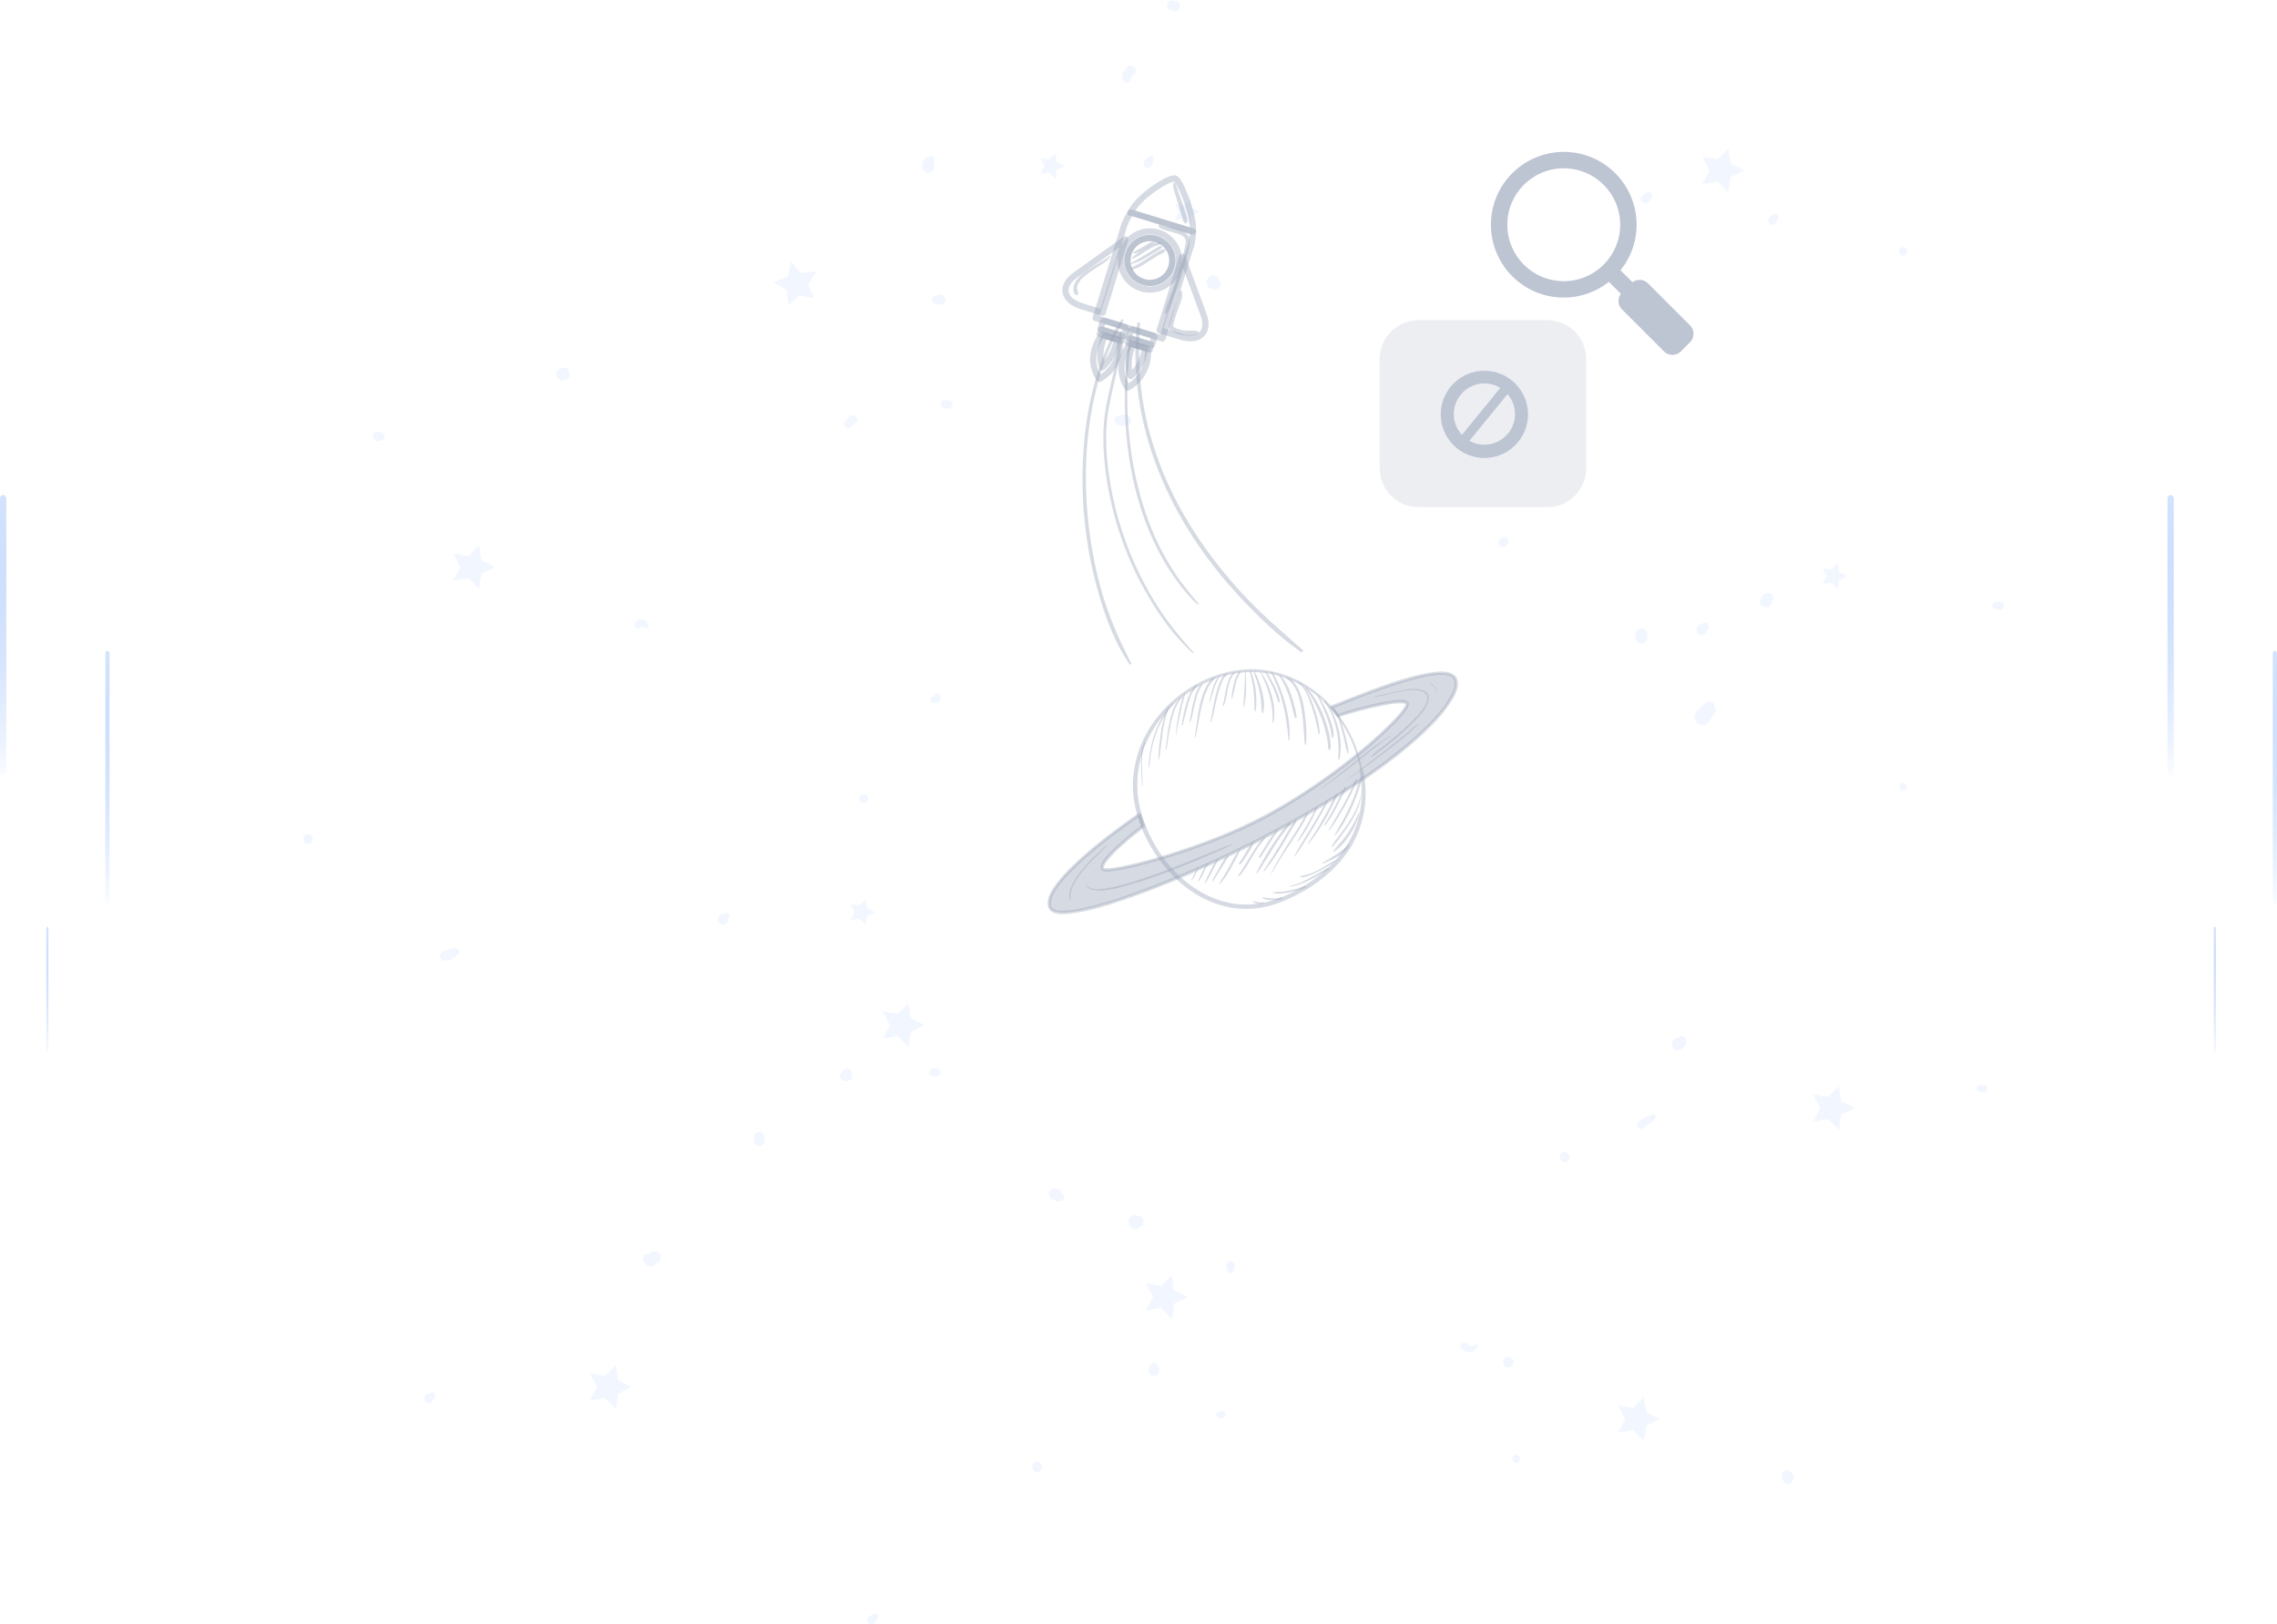 <svg class="sm:h-700 w-full h-full" width="1081" height="771" viewBox="0 0 1081 771" fill="none" xmlns="http://www.w3.org/2000/svg">
  <path d="M375.412 124.07L380.23 129.604L387.54 128.829L383.719 135.082L386.764 141.777L379.621 140.117L374.194 145.042L373.584 137.738L367.216 134.086L373.972 131.264L375.412 124.07Z" fill="#3B82F6" fill-opacity="0.07"></path>
  <path d="M872.487 267.273L873.096 271.589L876.973 273.471L873.096 275.407L872.487 279.668L869.497 276.569L865.233 277.289L867.226 273.471L865.233 269.653L869.497 270.372L872.487 267.273Z" fill="#3B82F6" fill-opacity="0.07"></path>
  <path d="M501.12 72.61L501.73 76.871L505.606 78.808L501.73 80.689L501.12 85.005L498.075 81.906L493.866 82.626L495.859 78.808L493.866 74.99L498.075 75.709L501.12 72.61Z" fill="#3B82F6" fill-opacity="0.07"></path>
  <path d="M565.026 94.411L565.635 98.672L569.511 100.553L565.635 102.49L565.026 106.75L562.035 103.652L557.771 104.426L559.765 100.553L557.771 96.735L562.035 97.51L565.026 94.411Z" fill="#3B82F6" fill-opacity="0.07"></path>
  <path d="M410.964 426.854L411.573 431.115L415.449 432.996L411.573 434.933L410.964 439.194L407.973 436.095L403.709 436.814L405.703 432.996L403.709 429.178L407.973 429.898L410.964 426.854Z" fill="#3B82F6" fill-opacity="0.07"></path>
  <path d="M820.541 70.397L821.593 77.646L828.183 80.91L821.593 84.12L820.541 91.368L815.446 86.167L808.191 87.385L811.625 80.91L808.191 74.436L815.446 75.654L820.541 70.397Z" fill="#3B82F6" fill-opacity="0.07"></path>
  <path d="M431.345 476.101L432.397 483.35L438.987 486.614L432.397 489.824L431.345 497.128L426.25 491.871L419.051 493.088L422.429 486.614L418.996 480.14L426.25 481.358L431.345 476.101Z" fill="#3B82F6" fill-opacity="0.07"></path>
  <path d="M227.443 258.696L228.495 265.945L235.03 269.21L228.495 272.419L227.443 279.668L222.293 274.466L215.094 275.684L218.472 269.21L215.094 262.736L222.293 263.953L227.443 258.696Z" fill="#3B82F6" fill-opacity="0.07"></path>
  <path d="M556.277 605.194L557.384 612.443L563.919 615.707L557.384 618.917L556.332 626.165L551.182 620.964L543.983 622.181L547.361 615.707L543.983 609.233L551.182 610.451L556.277 605.194Z" fill="#3B82F6" fill-opacity="0.07"></path>
  <path d="M292.345 647.911L293.453 655.16L299.988 658.424L293.453 661.634L292.401 668.882L287.251 663.681L280.052 664.898L283.43 658.424L280.052 651.95L287.251 653.168L292.345 647.911Z" fill="#3B82F6" fill-opacity="0.07"></path>
  <path d="M873.039 515.498L874.091 522.747L880.682 525.956L874.091 529.221L873.039 536.47L867.944 531.213L860.69 532.486L864.123 525.956L860.69 519.482L867.944 520.755L873.039 515.498Z" fill="#3B82F6" fill-opacity="0.07"></path>
  <path d="M780.505 663.128L781.557 670.377L788.147 673.641L781.557 676.851L780.505 684.099L775.41 678.898L768.156 680.115L771.589 673.641L768.156 667.167L775.41 668.385L780.505 663.128Z" fill="#3B82F6" fill-opacity="0.07"></path>
  <path d="M855.262 344.573L856.315 351.822L862.849 355.087L856.315 358.296L855.262 365.545L850.112 360.343L842.913 361.561L846.291 355.087L842.913 348.613L850.112 349.83L855.262 344.573Z" fill="#3B82F6" fill-opacity="0.07"></path>
  <path d="M428.631 214.54C428.188 214.706 427.745 214.872 427.302 215.038C426.915 215.204 426.472 215.426 426.084 215.536C426.306 215.481 426.527 215.481 426.749 215.425C426.306 215.481 425.807 215.481 425.419 215.591C425.087 215.702 424.755 215.868 424.478 215.979C424.035 216.145 423.647 216.311 423.204 216.532C423.703 216.422 424.201 216.255 424.7 216.145C423.481 216.145 422.374 216.754 421.765 217.75C420.878 219.244 421.377 221.18 422.872 222.066C424.035 222.73 425.309 222.453 426.472 222.066C427.801 221.623 428.631 220.572 428.687 219.133C428.188 219.963 427.745 220.793 427.247 221.678C427.579 221.457 427.912 221.236 428.188 221.014C428.687 220.682 429.019 220.295 429.241 219.797C429.462 219.299 429.573 218.635 429.351 218.082C429.019 216.975 428.022 216.145 426.859 216.2C426.472 216.2 426.084 216.2 425.752 216.2C426.582 216.698 427.413 217.141 428.299 217.639C427.912 217.086 427.524 216.698 426.859 216.421C426.25 216.145 425.586 216.089 424.866 216.256C424.533 216.311 424.257 216.422 423.924 216.477C424.201 216.422 424.478 216.422 424.755 216.366C424.644 216.366 424.589 216.366 424.478 216.366C424.755 216.422 425.032 216.422 425.309 216.477H425.253C425.475 216.588 425.752 216.698 425.973 216.809C426.195 216.975 426.416 217.141 426.582 217.307C426.749 217.528 426.915 217.75 427.081 217.916C427.192 218.137 427.302 218.414 427.413 218.635C427.469 218.912 427.469 219.188 427.524 219.465C427.469 219.742 427.469 220.018 427.413 220.295C427.302 220.516 427.192 220.793 427.081 221.014C427.081 221.014 427.081 221.014 427.081 220.959C426.915 221.18 426.749 221.402 426.582 221.568C426.582 221.512 426.638 221.512 426.693 221.512C426.472 221.678 426.25 221.844 426.084 222.01C426.638 221.568 427.081 221.18 427.358 220.516C427.469 220.295 427.469 220.184 427.524 220.018C427.247 220.461 427.025 220.904 426.749 221.346C426.804 221.291 426.859 221.236 426.915 221.18C426.693 221.346 426.527 221.512 426.306 221.623C426.582 221.402 426.859 221.236 427.136 221.07C427.469 220.848 427.856 220.627 428.133 220.35C428.299 220.184 428.41 219.963 428.631 219.852C428.465 219.963 428.299 220.129 428.133 220.24C428.908 219.742 429.628 219.299 430.404 218.801C431.4 218.192 431.788 216.975 431.345 215.924C430.957 214.928 429.684 214.098 428.631 214.54Z" fill="#3B82F6" fill-opacity="0.07"></path>
  <path d="M366.88 316.907C366.769 317.018 366.603 317.128 366.492 317.239C367.267 317.239 368.042 317.239 368.818 317.239C368.818 317.239 368.762 317.239 368.762 317.184C368.375 316.907 368.043 316.686 367.599 316.63C367.101 316.575 366.769 316.686 366.27 316.852C366.658 316.686 366.713 316.686 366.547 316.741C366.326 316.796 366.437 316.796 366.935 316.686C366.713 316.686 366.88 316.686 367.323 316.741C367.599 316.796 367.876 316.962 368.098 317.184C367.987 317.018 368.043 317.128 368.319 317.516C368.209 317.35 368.264 317.46 368.486 317.848C368.486 317.737 368.43 317.682 368.43 317.571C368.43 317.792 368.486 317.958 368.486 318.18C368.43 317.848 368.43 317.571 368.375 317.239C368.319 317.073 368.209 316.852 368.153 316.686C368.209 316.796 368.264 316.907 368.319 317.073C368.098 316.575 367.876 316.077 367.323 315.8C367.156 315.745 366.99 315.634 366.824 315.579C366.547 315.468 366.769 315.579 367.544 315.966C367.489 315.911 367.433 315.911 367.378 315.856C367.212 315.745 367.046 315.524 366.88 315.413C366.492 315.192 366.16 315.192 365.772 315.302C365.55 315.413 365.329 315.579 365.163 315.745C365.052 315.8 364.72 316.132 365.052 315.856C365.495 315.524 364.775 316.022 364.72 316.077C364.443 316.354 364.277 316.741 364.166 317.128C364.055 317.571 364.055 318.124 364.166 318.567C364.332 319.12 364.554 319.674 364.997 320.061C365.883 321.002 367.378 321.168 368.43 320.338C368.818 320.061 369.095 319.784 369.261 319.342C369.427 318.954 369.538 318.401 369.372 318.014C369.372 317.958 369.316 317.903 369.316 317.848C369.15 318.401 369.039 318.899 368.873 319.452C368.984 319.342 369.15 319.176 369.261 319.065C369.815 318.456 369.925 317.405 369.261 316.796C368.541 316.298 367.544 316.298 366.88 316.907Z" fill="#3B82F6" fill-opacity="0.07"></path>
  <path d="M268.586 176.693C268.475 176.693 268.42 176.637 268.309 176.637C268.475 176.637 268.697 176.693 268.42 176.637C268.254 176.637 268.143 176.582 267.977 176.527C268.42 176.969 268.918 177.467 269.361 177.91C269.14 177.135 268.697 176.471 267.922 176.139C267.755 176.084 267.589 176.029 267.423 175.918C267.589 175.973 267.811 176.084 267.977 176.139C267.922 176.084 267.811 176.084 267.755 176.029C267.921 176.139 268.088 176.25 268.254 176.416C268.198 176.416 268.198 176.361 268.143 176.305C268.254 176.471 268.365 176.637 268.531 176.803C268.531 176.748 268.475 176.748 268.475 176.693C268.531 176.859 268.641 177.08 268.697 177.246C268.697 177.191 268.697 177.191 268.641 177.135C268.697 177.357 268.697 177.578 268.752 177.744C268.752 177.689 268.752 177.633 268.752 177.633C268.697 177.855 268.697 178.076 268.641 178.242C268.641 178.187 268.641 178.131 268.697 178.131C268.641 178.297 268.531 178.519 268.475 178.685C268.531 178.574 268.697 178.353 268.42 178.74C268.143 179.127 268.309 178.906 268.42 178.795C268.697 178.519 267.922 179.127 268.198 178.961C268.254 178.906 268.365 178.851 268.42 178.851C268.475 178.795 268.586 178.795 268.641 178.74C269.029 178.519 269.084 178.408 269.306 178.131C269.251 178.187 269.749 177.523 269.361 178.021C269.084 178.408 269.306 178.131 269.361 178.021C269.417 177.965 269.472 177.91 269.583 177.855C270.469 177.08 270.192 175.475 269.195 174.977C268.42 174.59 267.478 174.258 266.648 174.59C265.983 174.867 265.374 175.143 264.876 175.697C264.156 176.471 263.879 177.467 264.156 178.463C264.433 179.57 265.374 180.179 266.371 180.566C267.091 180.843 268.198 180.566 268.697 179.957C268.752 179.902 268.808 179.847 268.863 179.736C268.42 179.902 267.921 180.123 267.478 180.289C267.866 180.289 268.254 180.289 268.586 180.234C269.527 180.123 270.469 179.459 270.469 178.353C270.414 177.467 269.638 176.803 268.586 176.693Z" fill="#3B82F6" fill-opacity="0.07"></path>
  <path d="M443.529 79.194C443.529 78.862 443.529 78.475 443.529 78.143C443.473 77.7 443.363 78.807 443.473 78.364C443.584 78.087 443.584 77.7 443.584 77.423C443.695 76.538 443.03 75.487 442.2 75.044C442.532 75.376 442.809 75.653 443.141 75.985C443.086 75.929 443.086 75.874 443.03 75.819C443.086 76.427 443.196 76.981 443.252 77.589C443.307 77.479 443.363 77.313 443.363 77.202C443.196 77.755 443.529 76.87 443.529 76.759C443.695 76.317 443.75 75.819 443.695 75.376C443.695 74.712 443.141 74.214 442.532 74.214C441.59 74.159 440.649 74.491 439.874 75.099C440.261 74.989 440.649 74.878 441.037 74.767C441.203 74.767 441.369 74.823 441.535 74.823C440.317 74.435 439.098 75.099 438.434 76.095C437.825 76.981 437.825 78.198 437.825 79.249C437.825 80.688 439.154 82.127 440.649 82.071C442.2 81.905 443.529 80.743 443.529 79.194Z" fill="#3B82F6" fill-opacity="0.07"></path>
  <path d="M544.981 74.768C544.372 75.709 544.76 75.598 543.929 76.041C544.815 76.262 545.756 76.539 546.642 76.76L546.587 76.705C546.642 77.203 546.698 77.701 546.808 78.254C546.975 77.313 547.473 76.594 547.584 75.598C547.695 74.713 546.698 74.27 545.978 74.381C544.316 74.713 541.935 76.926 543.209 78.807C543.984 79.969 545.313 80.08 546.31 79.195C547.03 78.586 547.307 77.147 547.639 76.373C548.414 74.491 546.089 72.997 544.981 74.768Z" fill="#3B82F6" fill-opacity="0.07"></path>
  <path d="M841.974 101.826C841.31 102.269 840.645 102.822 839.981 103.32C838.042 104.87 840.922 107.858 842.75 106.087C843.026 105.81 843.303 105.534 843.525 105.257C843.968 104.759 844.245 104.04 844.023 103.376C843.746 102.546 843.525 102.324 842.694 102.048C842.03 101.826 841.31 102.103 840.811 102.546C840.534 102.822 840.258 103.044 839.981 103.32C838.209 105.146 841.199 107.968 842.75 106.087C843.248 105.423 843.746 104.814 844.245 104.095C845.131 102.712 843.303 100.886 841.974 101.826Z" fill="#3B82F6" fill-opacity="0.07"></path>
  <path d="M903.498 121.303C906.045 121.303 906.045 117.319 903.498 117.319C900.95 117.319 900.95 121.303 903.498 121.303Z" fill="#3B82F6" fill-opacity="0.07"></path>
  <path d="M903.502 375.283C905.883 375.283 905.883 371.631 903.502 371.631C901.121 371.631 901.121 375.283 903.502 375.283Z" fill="#3B82F6" fill-opacity="0.07"></path>
  <path d="M831.062 411.638C831.062 411.472 831.062 411.306 831.062 411.084C831.062 409.978 830.121 408.926 828.958 408.982C827.85 409.037 826.798 409.922 826.854 411.084C826.854 411.859 826.854 412.578 826.909 413.353C826.909 414.46 827.85 415.511 829.013 415.456C830.176 415.4 831.062 414.515 831.118 413.353C831.118 412.578 831.118 411.859 831.173 411.084C831.173 409.978 830.176 408.926 829.069 408.982C827.906 409.037 826.964 409.922 826.964 411.084C826.964 411.25 826.964 411.416 826.964 411.638C826.964 412.744 827.961 413.796 829.069 413.74C830.065 413.74 831.062 412.855 831.062 411.638Z" fill="#3B82F6" fill-opacity="0.07"></path>
  <path d="M550.128 649.184C549.851 648.686 549.629 648.188 549.352 647.745C548.743 646.583 546.916 646.583 546.307 647.745C546.03 648.243 545.808 648.741 545.531 649.184C545.088 650.014 545.033 651.01 545.531 651.895C546.03 652.725 546.916 653.223 547.857 653.223C548.799 653.223 549.685 652.725 550.183 651.895C550.626 651.01 550.571 650.014 550.128 649.184Z" fill="#3B82F6" fill-opacity="0.07"></path>
  <path d="M538.225 577.859C538.114 577.97 537.948 578.08 537.837 578.191C538.003 578.025 538.225 577.914 538.391 577.748C538.225 577.859 538.059 577.97 537.893 578.08C538.114 577.97 538.336 577.914 538.557 577.804C538.446 577.859 538.391 577.859 538.28 577.859C538.502 577.804 538.779 577.804 539 577.748C538.945 577.748 538.945 577.748 538.889 577.748C539.111 577.804 539.388 577.804 539.609 577.859C539.554 577.859 539.499 577.859 539.443 577.804C539.665 577.914 539.886 577.97 540.108 578.08C540.052 578.08 539.997 578.025 539.997 578.025C540.163 578.191 540.385 578.302 540.551 578.468C540.495 578.412 540.495 578.412 540.44 578.357C540.606 578.523 540.717 578.744 540.883 578.91C540.828 578.8 540.772 578.744 540.717 578.634C540.828 578.855 540.883 579.076 540.994 579.298C540.662 578.523 540.385 577.693 539.609 577.25C539.388 577.14 539.222 577.084 539 576.974C539.166 577.084 539.166 577.14 539.111 577.084C539.056 577.084 539.056 577.029 539 577.029C538.668 576.863 538.336 576.752 537.948 576.863C537.782 576.918 537.616 576.974 537.505 577.084C537.339 577.195 537.616 577.029 537.671 577.029C537.45 577.14 537.283 577.195 537.062 577.306C536.785 577.472 536.508 577.693 536.342 577.97C535.899 578.578 535.677 579.353 535.733 580.128C535.788 580.792 535.899 581.345 536.231 581.954C536.785 582.839 537.782 583.503 538.889 583.503C540.218 583.503 541.271 582.784 542.157 581.843C543.154 580.792 543.264 578.966 542.157 577.97C540.994 576.808 539.332 576.808 538.225 577.859Z" fill="#3B82F6" fill-opacity="0.07"></path>
  <path d="M403.041 508.969C402.653 508.913 402.21 508.913 401.823 508.747C401.989 508.803 402.21 508.913 402.377 508.969C402.1 508.803 402.875 509.411 402.709 509.245C402.82 509.411 402.93 509.577 403.097 509.743C403.152 509.909 403.263 510.131 403.318 510.297V510.241C403.373 510.463 403.373 510.684 403.429 510.85C403.373 511.071 403.373 511.293 403.318 511.459C403.318 511.403 403.373 511.348 403.373 511.237C403.318 511.403 403.207 511.625 403.152 511.791C403.263 511.569 403.373 511.403 403.484 511.237C403.54 511.127 403.872 510.739 403.65 511.071C403.318 511.459 403.872 510.85 403.927 510.629C404.038 510.407 404.149 510.131 404.259 509.909C404.37 509.633 404.37 509.135 404.259 508.803C404.149 508.36 403.872 508.028 403.54 507.751C402.82 507.198 402.044 507.253 401.269 507.585C400.66 507.862 400.051 508.36 399.608 508.803C398.888 509.522 398.5 510.463 398.777 511.459C399.109 512.621 400.161 513.285 401.324 513.285C401.878 513.285 402.487 513.174 403.041 513.063C403.484 513.008 403.927 512.621 404.149 512.289C404.426 511.901 404.647 511.459 404.592 510.961C404.592 510.573 404.481 510.186 404.315 509.854C404.093 509.522 403.54 509.024 403.041 508.969Z" fill="#3B82F6" fill-opacity="0.07"></path>
  <path d="M308.571 594.902C308.35 595.124 308.073 595.4 307.851 595.622C307.74 595.732 307.63 595.788 307.574 595.898C307.907 595.622 308.017 595.566 307.851 595.677C307.353 596.009 308.35 595.677 308.073 595.566C307.685 595.456 306.799 596.23 306.577 596.452C307.408 596.23 308.294 596.009 309.125 595.787C309.014 595.787 308.35 595.566 308.959 595.787C308.626 595.677 308.35 595.511 308.017 595.4C307.076 595.124 306.024 595.345 305.525 596.23C304.75 597.503 305.636 599.163 306.577 600.104C306.356 599.716 306.134 599.329 305.913 598.942C306.411 600.989 308.571 601.708 310.343 600.934C311.34 600.546 312.06 599.716 312.835 598.997C313.943 597.89 313.998 595.898 312.835 594.792C311.617 593.851 309.734 593.74 308.571 594.902Z" fill="#3B82F6" fill-opacity="0.07"></path>
  <path d="M211.213 456.126C213.706 455.96 216.53 454.411 218.025 452.419C218.357 451.976 218.191 451.257 217.803 450.869C216.862 449.818 215.533 449.929 214.259 450.261C213.262 450.482 212.21 451.257 211.158 451.257C208.112 451.367 208.168 456.347 211.213 456.126Z" fill="#3B82F6" fill-opacity="0.07"></path>
  <path d="M291.572 440.411C291.682 440.411 291.682 440.245 291.572 440.245C291.461 440.245 291.461 440.411 291.572 440.411Z" fill="#3B82F6" fill-opacity="0.07"></path>
  <path d="M180.647 205.133C179.927 205.078 179.373 204.801 178.598 205.023C175.829 205.908 177.047 210.224 179.816 209.339C180.259 209.173 180.702 209.062 181.146 208.896C182.862 208.287 182.862 206.019 181.146 205.465C180.702 205.299 180.259 205.189 179.816 205.023C177.047 204.137 175.885 208.509 178.598 209.339C179.318 209.56 179.872 209.339 180.647 209.228C183.305 209.062 183.305 205.355 180.647 205.133Z" fill="#3B82F6" fill-opacity="0.07"></path>
  <path d="M146.201 400.571C149.192 400.571 149.192 395.978 146.201 395.978C143.266 395.978 143.266 400.571 146.201 400.571Z" fill="#3B82F6" fill-opacity="0.07"></path>
  <path d="M205.733 664.456C205.843 664.124 206.009 663.737 206.12 663.405C205.954 663.958 206.065 663.46 206.176 663.35C206.231 663.239 206.286 663.073 206.342 662.962C206.397 662.851 206.452 662.741 206.508 662.575C206.951 661.468 206.009 660.527 204.957 661.025C204.847 661.081 204.736 661.136 204.57 661.191C204.459 661.247 204.293 661.302 204.182 661.357C204.127 661.413 204.016 661.413 203.96 661.468C203.794 661.523 203.628 661.524 204.071 661.413C203.684 661.524 203.351 661.689 203.019 661.8C202.299 662.077 201.69 662.52 201.468 663.35C201.247 664.124 201.468 664.954 202.022 665.507C202.576 666.061 203.407 666.282 204.182 666.061C204.957 665.784 205.4 665.176 205.733 664.456Z" fill="#3B82F6" fill-opacity="0.07"></path>
  <path d="M415.726 770.032C415.947 769.645 416.224 769.257 416.39 768.87C416.612 768.427 416.778 767.874 416.999 767.376C417.332 766.546 416.335 765.55 415.504 765.882C415.006 766.103 414.507 766.269 414.009 766.491C413.621 766.712 413.234 766.933 412.846 767.155C411.683 767.819 411.462 769.423 412.403 770.364C413.4 771.36 415.061 771.139 415.726 770.032Z" fill="#3B82F6" fill-opacity="0.07"></path>
  <path d="M719.916 694.448C722.352 694.448 722.352 690.685 719.916 690.685C717.479 690.685 717.479 694.448 719.916 694.448Z" fill="#3B82F6" fill-opacity="0.07"></path>
  <path d="M845.85 700.202C845.85 700.921 845.905 701.64 846.127 702.304C846.403 703.245 847.234 703.909 848.231 703.909C847.566 703.411 846.902 702.858 846.182 702.36C846.403 702.969 846.68 703.522 847.234 703.909C847.843 704.352 848.619 704.573 849.394 704.352C850.501 704.02 851.111 703.19 851.498 702.139C851.72 701.585 851.72 701.032 851.498 700.478C851.387 700.257 851.332 700.036 851.221 699.814C850.889 699.261 850.225 698.874 849.615 699.095C849.283 699.206 849.062 699.372 848.84 699.593C848.785 699.648 848.729 699.648 848.729 699.704C848.508 699.925 849.117 699.427 848.895 699.593C848.508 699.87 848.286 700.091 848.065 700.478C848.009 700.534 848.009 700.589 847.954 700.644C847.788 700.866 848.342 700.202 848.065 700.478C847.954 700.589 847.622 700.866 848.009 700.589C848.452 700.257 847.788 700.645 848.286 700.423C848.674 700.257 848.563 700.312 848.452 700.368C848.231 700.423 848.951 700.312 848.895 700.312C848.619 700.312 849.449 700.423 849.283 700.368C849.228 700.368 849.837 700.589 849.726 700.534C849.56 700.423 850.224 700.976 850.058 700.755C850.114 700.81 850.446 701.309 850.28 700.977C850.335 701.087 850.501 701.53 850.391 701.142C850.058 701.917 849.726 702.747 849.449 703.522C850.28 702.969 850.668 702.028 850.446 701.087C850.391 700.976 850.391 700.811 850.391 700.7C850.391 700.866 850.446 701.087 850.446 701.253C850.391 700.866 850.391 700.479 850.391 700.147C850.391 698.984 849.338 697.878 848.176 697.933C846.846 698.044 845.794 698.929 845.85 700.202Z" fill="#3B82F6" fill-opacity="0.07"></path>
  <path d="M780.612 535.363C782.329 533.703 784.821 532.983 785.929 530.715C786.316 529.94 785.652 528.557 784.6 528.999C782.163 529.995 779.726 530.715 777.788 532.541C775.905 534.256 778.785 537.189 780.612 535.363Z" fill="#3B82F6" fill-opacity="0.07"></path>
  <path d="M941.321 515.11C940.712 515.221 940.103 515.276 939.494 515.387C938.884 515.442 938.441 516.161 938.441 516.77C938.441 517.323 938.829 518.043 939.494 518.153C940.103 518.264 940.712 518.319 941.321 518.43C941.93 518.541 942.539 518.485 942.982 517.987C943.259 517.655 943.481 517.268 943.481 516.825C943.481 516.383 943.315 515.94 942.982 515.663C942.484 515.11 941.93 515.055 941.321 515.11Z" fill="#3B82F6" fill-opacity="0.07"></path>
  <path d="M981.917 398.358C982.028 398.358 982.028 398.192 981.917 398.192C981.806 398.192 981.806 398.358 981.917 398.358Z" fill="#3B82F6" fill-opacity="0.07"></path>
  <path d="M948.852 285.533C948.353 285.644 947.8 285.699 947.301 285.81C947.024 285.865 946.803 285.81 947.523 285.81C946.637 285.81 945.806 286.584 945.806 287.525C945.861 288.466 946.581 289.24 947.523 289.24C947.633 289.24 946.914 289.13 947.08 289.185C947.135 289.185 947.246 289.185 947.301 289.24C947.8 289.351 948.353 289.406 948.852 289.517C949.572 289.628 950.292 289.572 950.79 289.019C951.178 288.632 951.399 288.134 951.399 287.58C951.399 287.082 951.178 286.529 950.79 286.142C950.292 285.478 949.572 285.422 948.852 285.533Z" fill="#3B82F6" fill-opacity="0.07"></path>
  <path d="M810.13 300.252C810.351 299.809 810.573 299.366 810.85 298.924C811.127 298.426 811.348 297.872 811.293 297.319C811.293 296.876 811.127 296.434 810.794 296.102C810.462 295.77 810.019 295.659 809.576 295.604C808.967 295.548 808.469 295.77 807.97 296.046C807.527 296.268 807.084 296.489 806.641 296.766C805.146 297.54 804.98 299.698 806.087 300.86C807.195 301.912 809.355 301.746 810.13 300.252Z" fill="#3B82F6" fill-opacity="0.07"></path>
  <path d="M782.994 95.574C783.271 95.186 783.493 94.799 783.77 94.412C784.102 93.914 784.323 93.471 784.323 92.862C784.323 92.752 784.323 92.641 784.323 92.53C784.323 91.811 783.77 91.313 783.05 91.258C782.939 91.258 782.828 91.258 782.717 91.258C782.108 91.258 781.665 91.479 781.167 91.811C780.779 92.088 780.391 92.309 780.004 92.586C779.395 93.028 778.896 93.637 778.952 94.467C778.952 95.02 779.173 95.574 779.561 95.961C779.948 96.348 780.558 96.57 781.056 96.57C781.887 96.625 782.551 96.182 782.994 95.574Z" fill="#3B82F6" fill-opacity="0.07"></path>
  <path d="M712.721 255.432C712.444 255.708 712.112 255.985 711.89 256.262C710.174 258.309 713.109 261.242 714.825 259.194C715.102 258.862 715.379 258.53 715.601 258.143C716.487 256.428 714.715 254.602 712.943 255.487C712.555 255.708 712.223 255.985 711.89 256.262C712.887 257.258 713.829 258.198 714.825 259.194C715.102 258.973 715.379 258.586 715.656 258.364C717.484 256.428 714.659 253.606 712.721 255.432Z" fill="#3B82F6" fill-opacity="0.07"></path>
  <path d="M576.933 132.204C576.878 132.204 576.878 132.204 576.822 132.204C577.044 132.26 577.265 132.26 577.487 132.315C577.321 132.26 577.154 132.26 576.933 132.149C577.154 132.26 577.376 132.315 577.542 132.426C577.431 132.37 577.321 132.315 577.21 132.26C577.376 132.426 577.598 132.536 577.764 132.702C577.653 132.592 577.542 132.481 577.431 132.37C577.598 132.536 577.708 132.758 577.874 132.924C577.819 132.868 577.819 132.813 577.764 132.758C577.874 132.979 577.93 133.2 578.041 133.422C578.041 133.366 577.985 133.311 577.985 133.256C578.041 133.477 578.041 133.754 578.096 133.975C578.096 133.92 578.096 133.809 578.096 133.754C578.041 133.975 578.041 134.196 577.985 134.473C577.985 134.418 578.041 134.307 578.041 134.252C577.93 134.473 577.874 134.694 577.764 134.86C577.764 134.805 577.819 134.75 577.874 134.694C577.764 134.86 577.598 135.026 577.487 135.248C577.708 134.971 577.93 134.639 578.151 134.362C578.041 134.528 577.874 134.694 577.764 134.86C577.819 134.805 577.819 134.75 577.874 134.75C578.096 134.528 577.653 134.916 577.597 134.916C577.985 134.584 578.317 134.307 578.539 133.864C578.65 133.532 578.76 133.366 578.76 132.979C578.705 132.204 578.317 131.43 577.653 131.042C577.21 130.821 576.767 130.71 576.268 130.655C575.05 130.544 573.832 131.208 573.223 132.315C572.558 133.588 572.724 135.248 573.721 136.299C574.552 137.129 575.715 137.516 576.878 137.406C577.598 137.35 578.207 137.184 578.705 136.631C579.148 136.188 579.48 135.469 579.48 134.805C579.425 134.141 579.259 133.422 578.705 132.979C578.539 132.868 578.373 132.702 578.207 132.592C577.819 132.315 577.376 132.204 576.933 132.204Z" fill="#3B82F6" fill-opacity="0.07"></path>
  <path d="M535.064 31.774C534.289 32.714 533.403 33.6 533.015 34.762C532.738 35.592 532.794 36.477 532.849 37.307C533.071 39.908 536.725 39.908 536.947 37.307C536.947 37.141 537.002 36.92 537.002 36.754C537.058 36.256 536.892 37.141 537.002 36.698C537.002 36.698 537.058 36.366 537.113 36.366C537.113 36.366 536.836 36.864 537.113 36.477C537.335 36.145 536.725 36.809 537.113 36.532C537.224 36.422 537.335 36.311 537.501 36.2C537.833 35.868 538.221 35.592 538.608 35.26C539.605 34.43 539.494 32.659 538.608 31.829C537.556 30.944 535.895 30.778 535.064 31.774Z" fill="#3B82F6" fill-opacity="0.07"></path>
  <path d="M534.403 196.889C532.741 196.944 530.692 196.834 529.474 198.162C528.754 198.992 528.754 200.043 529.474 200.873C530.692 202.256 532.741 202.09 534.403 202.146C535.787 202.201 537.116 200.873 537.061 199.49C537.006 198.162 535.898 196.834 534.403 196.889Z" fill="#3B82F6" fill-opacity="0.07"></path>
  <path d="M726.125 114.829C726.235 114.829 726.235 114.663 726.125 114.663C726.014 114.608 726.014 114.829 726.125 114.829Z" fill="#3B82F6" fill-opacity="0.07"></path>
  <path d="M445.796 139.895C445.298 140.006 444.744 140.116 444.246 140.227C443.913 140.282 443.803 140.227 444.523 140.227C443.47 140.227 442.418 141.168 442.474 142.274C442.529 143.381 443.36 144.322 444.523 144.322C444.633 144.322 443.803 144.211 444.024 144.266C444.08 144.266 444.19 144.322 444.246 144.322C444.744 144.432 445.298 144.543 445.796 144.654C446.627 144.82 447.568 144.709 448.178 144.045C448.621 143.547 448.897 142.994 448.897 142.33C448.897 141.721 448.621 141.057 448.178 140.614C447.513 139.895 446.682 139.729 445.796 139.895Z" fill="#3B82F6" fill-opacity="0.07"></path>
  <path d="M394.848 44.888C394.959 44.888 394.959 44.722 394.848 44.722C394.682 44.722 394.682 44.888 394.848 44.888Z" fill="#3B82F6" fill-opacity="0.07"></path>
  <path d="M443.144 333.784C444.141 333.784 445.248 333.784 445.968 333.01C446.799 332.124 446.91 330.187 445.913 329.413C445.359 328.97 444.75 328.97 444.196 329.413C443.643 329.855 443.532 330.519 443.476 331.128C443.476 331.183 443.476 331.239 443.476 331.349C443.476 330.907 443.532 331.017 443.476 331.183C443.476 331.239 443.421 331.294 443.421 331.294C443.532 331.017 443.587 330.907 443.532 331.017C443.476 331.073 443.532 331.073 443.587 330.907C443.809 330.575 443.421 330.962 443.753 330.741C443.919 330.63 443.919 330.63 443.864 330.685C444.196 330.575 444.252 330.519 444.141 330.575C444.086 330.575 444.03 330.575 443.975 330.63C443.753 330.685 444.418 330.575 444.196 330.63C443.864 330.63 443.476 330.63 443.144 330.63C442.313 330.63 441.538 331.349 441.538 332.235C441.538 333.009 442.203 333.784 443.144 333.784Z" fill="#3B82F6" fill-opacity="0.07"></path>
  <path d="M557.773 0.455C557.108 0.511 556.444 0.511 555.835 0.621C556.056 0.621 556.222 0.566 556.444 0.566C556.388 0.566 556.333 0.566 556.222 0.566C556.444 0.566 556.61 0.621 556.831 0.621C556.444 0.566 557.385 0.898 557.108 0.732C557.607 1.064 557.551 1.119 557.441 0.953C557.717 1.285 557.773 1.396 557.662 1.285C557.551 1.119 557.441 1.009 557.33 0.843C557.274 0.787 557.164 0.677 557.164 0.621C557.164 0.732 557.551 1.119 557.219 0.677C556.998 0.4 556.721 0.179 556.333 0.068C555.447 -0.209 554.672 0.4 554.284 1.175C553.73 2.226 553.896 3.499 554.782 4.329C555.17 4.716 555.724 5.048 556.278 5.103C556.776 5.214 557.33 5.269 557.828 5.269C558.437 5.325 559.157 4.937 559.545 4.55C559.988 4.107 560.32 3.443 560.265 2.835C560.21 1.673 559.157 0.345 557.773 0.455Z" fill="#3B82F6" fill-opacity="0.07"></path>
  <path d="M726.125 99.502C726.235 99.502 726.235 99.336 726.125 99.336C726.014 99.336 726.014 99.502 726.125 99.502Z" fill="#3B82F6" fill-opacity="0.07"></path>
  <path d="M450.286 189.971C449.566 189.971 448.735 189.916 448.015 190.082C446.188 190.525 446.188 193.402 448.015 193.845C448.735 194.011 449.566 193.955 450.286 193.955C451.338 193.955 452.279 193.015 452.279 191.963C452.224 190.857 451.393 189.916 450.286 189.971Z" fill="#3B82F6" fill-opacity="0.07"></path>
  <path d="M398.674 291.288C401.166 291.288 401.166 287.415 398.674 287.415C396.182 287.47 396.182 291.288 398.674 291.288Z" fill="#3B82F6" fill-opacity="0.07"></path>
  <path d="M405.811 200.983C405.977 200.817 406.143 200.651 406.365 200.43C407.085 199.655 407.195 198.327 406.365 197.608C405.534 196.889 404.316 196.833 403.54 197.608C403.208 197.94 402.876 198.272 402.544 198.604C401.934 199.213 400.993 199.932 400.772 200.817C400.439 202.311 401.713 203.529 403.153 203.197C404.039 202.975 404.759 202.035 405.368 201.426C405.7 201.094 406.032 200.762 406.365 200.43C405.423 199.489 404.482 198.549 403.54 197.608C403.374 197.774 403.208 197.94 402.987 198.161C402.211 198.881 402.211 200.264 402.987 201.039C403.762 201.703 405.036 201.813 405.811 200.983Z" fill="#3B82F6" fill-opacity="0.07"></path>
  <path d="M304.643 296.987C304.643 297.098 304.754 296.821 304.643 296.932C304.588 296.987 304.532 297.153 304.422 297.209C304.145 297.375 303.757 297.264 304.366 297.375C305.142 297.541 305.751 298.039 306.526 298.205C307.412 298.371 308.187 297.651 307.966 296.766C307.578 295.217 305.695 293.833 304.089 293.944C302.373 294.055 301.321 295.438 301.376 297.098C301.431 299.145 304.477 299.035 304.643 296.987Z" fill="#3B82F6" fill-opacity="0.07"></path>
  <path d="M410.129 381.371C412.953 381.371 412.953 376.999 410.129 376.999C407.304 376.999 407.304 381.371 410.129 381.371Z" fill="#3B82F6" fill-opacity="0.07"></path>
  <path d="M345.561 437.147C345.616 437.036 345.616 436.87 345.672 436.759C345.727 436.649 345.727 436.538 345.783 436.427L345.838 436.206C345.783 436.206 345.616 436.704 345.783 436.372C346.004 435.874 346.17 435.487 346.226 434.933C346.226 434.823 346.226 434.712 346.226 434.601C346.281 433.993 345.672 433.439 345.118 433.495C345.007 433.495 344.897 433.495 344.786 433.495C344.232 433.55 343.844 433.716 343.346 433.937C343.069 434.048 343.291 433.882 343.512 433.882C343.457 433.882 343.346 433.937 343.291 433.937C343.18 433.993 343.069 433.993 342.903 434.048C342.792 434.103 342.626 434.103 342.515 434.159C340.743 434.657 340.134 436.981 341.408 438.253C342.792 439.581 345.063 438.917 345.561 437.147Z" fill="#3B82F6" fill-opacity="0.07"></path>
  <path d="M444.523 507.143C444.025 507.199 443.582 507.199 443.083 507.254C439.816 507.475 441.533 512.345 444.025 510.74C444.302 510.574 444.578 510.463 444.855 510.297C446.018 509.799 446.018 508.416 444.855 507.918C444.578 507.752 444.302 507.641 444.025 507.475C441.533 505.871 439.761 510.795 443.083 510.961C443.582 511.017 444.025 511.017 444.523 511.072C447.07 511.238 447.07 506.977 444.523 507.143Z" fill="#3B82F6" fill-opacity="0.07"></path>
  <path d="M362.898 541.617C362.898 541.008 362.898 540.455 362.898 539.846C362.898 538.518 361.735 537.3 360.406 537.356C359.022 537.411 357.914 538.462 357.914 539.846C357.914 540.455 357.914 541.008 357.914 541.617C357.914 542.945 359.077 544.162 360.406 544.107C361.79 544.051 362.898 543 362.898 541.617Z" fill="#3B82F6" fill-opacity="0.07"></path>
  <path d="M501.894 564.413C501.562 564.413 501.229 564.413 500.897 564.413C501.396 564.635 501.839 564.801 502.337 565.022C502.282 564.967 502.282 564.967 502.226 564.911C501.672 564.303 500.786 564.137 500.011 564.303C498.627 564.69 497.574 566.018 498.018 567.512C498.294 568.397 498.904 569.061 499.734 569.504C501.229 570.279 503.112 570.721 504.607 569.781C505.715 569.061 505.66 567.567 504.607 566.903C504.497 566.793 504.164 566.627 504.718 567.014C504.552 566.903 504.441 566.737 504.22 566.627C504.054 566.516 503.943 566.461 503.777 566.405C503.278 566.184 502.78 565.963 502.282 565.741C502.448 565.797 502.669 565.907 502.835 565.963C502.503 565.852 502.226 565.686 501.949 565.465C501.506 565.188 502.448 565.907 502.06 565.575C502.005 565.52 502.005 565.52 501.949 565.465C501.728 565.299 502.337 566.073 502.226 565.797C502.282 565.963 502.392 566.184 502.448 566.35V566.295C502.448 566.516 502.503 566.682 502.503 566.903V566.848C502.503 567.069 502.448 567.235 502.448 567.457V567.401C502.392 567.567 502.282 567.789 502.226 567.955C502.171 568.065 501.894 568.342 501.728 568.453C501.34 568.729 501.562 568.619 501.672 568.563C501.506 568.619 501.285 568.729 501.119 568.785C502.005 568.453 502.503 567.955 502.835 567.014C502.337 567.512 501.894 567.955 501.396 568.453C501.894 568.342 500.953 568.508 501.34 568.453C501.506 568.453 501.672 568.453 501.839 568.397C502.891 568.342 503.888 567.512 503.832 566.405C503.777 565.299 503.002 564.469 501.894 564.413Z" fill="#3B82F6" fill-opacity="0.07"></path>
  <path d="M582.197 601.376C582.307 601.874 582.363 602.427 582.473 602.925C582.529 603.202 582.473 603.423 582.473 602.704C582.473 603.589 583.249 604.419 584.19 604.419C585.132 604.364 585.907 603.644 585.907 602.704C585.907 602.593 585.796 603.312 585.852 603.146C585.852 603.091 585.851 602.98 585.907 602.925C586.018 602.427 586.073 601.874 586.184 601.376C586.295 600.656 586.239 599.937 585.685 599.384C585.298 598.996 584.799 598.775 584.246 598.775C583.747 598.775 583.193 598.996 582.806 599.384C582.141 599.937 582.03 600.656 582.197 601.376Z" fill="#3B82F6" fill-opacity="0.07"></path>
  <path d="M580.315 669.879C579.982 669.879 579.65 669.934 579.318 669.989C578.986 670.045 578.653 670.155 578.376 670.321C578.155 670.432 577.933 670.543 577.712 670.764C577.324 671.262 577.324 671.815 577.712 672.313C577.878 672.535 578.1 672.645 578.376 672.756C578.598 672.867 578.875 672.977 579.096 673.088C579.484 673.199 579.927 673.199 580.259 673.199C581.09 673.254 581.921 672.424 581.921 671.539C581.921 670.709 581.256 669.823 580.315 669.879Z" fill="#3B82F6" fill-opacity="0.07"></path>
  <path d="M492.369 698.762C495.47 698.762 495.47 693.948 492.369 693.948C489.268 693.948 489.268 698.762 492.369 698.762Z" fill="#3B82F6" fill-opacity="0.07"></path>
  <path d="M742.844 551.631C745.945 551.631 745.945 546.817 742.844 546.817C739.743 546.817 739.743 551.631 742.844 551.631Z" fill="#3B82F6" fill-opacity="0.07"></path>
  <path d="M716.101 649.239C719.423 649.239 719.423 644.094 716.101 644.094C712.778 644.094 712.778 649.239 716.101 649.239Z" fill="#3B82F6" fill-opacity="0.07"></path>
  <path d="M693.836 640.275C695.054 641.381 696.494 642.322 698.211 641.934C699.651 641.602 700.814 640.717 701.589 639.5C702.087 638.725 701.146 637.895 700.371 638.283C699.761 638.615 698.986 639.168 698.266 639.002C697.491 638.836 696.882 638.338 696.328 637.84C694.667 636.235 692.119 638.781 693.836 640.275Z" fill="#3B82F6" fill-opacity="0.07"></path>
  <path d="M762.005 616.205C762.116 616.205 762.116 616.039 762.005 616.039C761.839 616.039 761.839 616.205 762.005 616.205Z" fill="#3B82F6" fill-opacity="0.07"></path>
  <path d="M819.382 509.19C819.493 509.19 819.493 509.025 819.382 509.025C819.216 509.025 819.216 509.19 819.382 509.19Z" fill="#3B82F6" fill-opacity="0.07"></path>
  <path d="M797.172 498.511C797.948 498.289 798.723 497.847 799.277 497.349C800.384 496.297 800.772 494.748 800.274 493.31C799.997 492.48 799.221 491.816 798.335 491.816C797.394 491.871 796.729 492.424 796.397 493.31C796.619 492.701 796.508 493.033 796.452 493.143C796.231 493.531 796.674 492.922 796.619 492.978C796.508 493.088 796.397 493.199 796.286 493.31C796.452 493.199 796.619 493.033 796.785 492.922C796.674 492.978 796.563 493.088 796.452 493.143C796.674 493.033 796.84 492.977 797.062 492.867C796.895 492.922 796.785 492.978 796.619 492.978C796.84 492.922 797.117 492.922 797.339 492.867C797.117 492.922 796.895 492.867 796.674 492.867C796.951 492.922 797.172 492.922 797.449 492.978C797.394 492.978 797.339 492.978 797.283 492.922C795.456 492.48 793.628 493.808 793.628 495.689C793.517 497.625 795.345 498.953 797.172 498.511Z" fill="#3B82F6" fill-opacity="0.07"></path>
  <path d="M857.588 411.748C857.699 411.748 857.699 411.582 857.588 411.582C857.477 411.582 857.477 411.748 857.588 411.748Z" fill="#3B82F6" fill-opacity="0.07"></path>
  <path d="M823.202 354.423C823.312 354.423 823.312 354.257 823.202 354.257C823.091 354.257 823.091 354.423 823.202 354.423Z" fill="#3B82F6" fill-opacity="0.07"></path>
  <path d="M853.771 314.306C853.881 314.306 853.881 314.14 853.771 314.14C853.66 314.14 853.66 314.306 853.771 314.306Z" fill="#3B82F6" fill-opacity="0.07"></path>
  <path d="M782.054 302.742C782.054 302.188 782.054 301.58 782.054 301.026C782.054 299.532 780.78 298.094 779.23 298.204C777.679 298.26 776.405 299.477 776.405 301.026C776.405 301.58 776.405 302.188 776.405 302.742C776.405 304.236 777.735 305.674 779.285 305.619C780.725 305.564 782.11 304.346 782.054 302.742Z" fill="#3B82F6" fill-opacity="0.07"></path>
  <path d="M810.348 334.834C809.13 335.664 808.022 336.604 806.859 337.49C807.081 337.324 807.302 337.158 807.524 336.992C807.413 337.102 807.302 337.158 807.136 337.268C808.41 337.434 809.739 337.6 811.013 337.766C810.957 337.711 810.902 337.656 810.847 337.656C811.068 339.205 811.234 340.754 811.456 342.304C811.843 341.363 812.397 340.533 812.674 339.592C812.563 339.869 812.453 340.146 812.342 340.422C812.785 339.648 813.117 338.818 813.394 337.988C813.671 337.103 814.003 336.217 813.948 335.276C813.948 334.557 813.616 333.893 813.062 333.45C812.508 333.063 811.733 332.786 811.068 333.063C810.57 333.284 810.071 333.45 809.628 333.782C809.13 334.114 808.687 334.502 808.244 334.889C807.967 335.11 807.69 335.332 807.468 335.553C807.247 335.774 807.081 336.051 806.859 336.272C807.081 336.106 807.358 335.885 807.579 335.719C806.97 336.162 806.527 336.549 806.029 337.102C805.862 337.324 805.696 337.49 805.53 337.711C805.032 338.209 804.699 338.762 804.533 339.426C804.367 340.09 804.367 340.81 804.533 341.474C804.866 342.636 805.641 343.521 806.748 343.964C807.856 344.462 809.074 344.407 810.182 343.798C811.234 343.189 812.231 341.806 812.065 340.478C812.065 340.367 812.065 340.257 812.009 340.201C811.677 340.976 811.4 341.695 811.068 342.47C812.12 341.252 813.117 339.98 814.058 338.652C814.391 338.154 814.446 337.49 814.391 336.936C814.335 336.383 814.059 335.774 813.671 335.387C813.339 335.055 812.951 334.834 812.508 334.723C811.843 334.336 810.847 334.446 810.348 334.834Z" fill="#3B82F6" fill-opacity="0.07"></path>
  <path d="M841.197 284.814C841.197 284.759 841.197 284.703 841.141 284.593C841.197 284.814 841.197 285.091 841.252 285.312C841.252 285.146 841.252 284.98 841.252 284.759C841.197 284.98 841.197 285.257 841.141 285.478C841.141 285.367 841.197 285.257 841.252 285.091C841.141 285.312 841.086 285.478 840.975 285.699C841.031 285.533 841.141 285.423 841.197 285.312C841.252 285.257 841.252 285.201 841.307 285.146C841.474 284.814 840.864 285.644 841.086 285.423C841.141 285.312 841.252 285.257 841.307 285.201C841.474 285.035 840.809 285.533 841.031 285.423C841.307 285.257 841.64 284.98 841.806 284.648C842.193 283.818 842.138 282.933 841.474 282.213C840.754 281.439 839.314 281.383 838.372 281.66C836.988 282.047 835.991 283.431 835.659 284.759C835.437 285.699 835.604 286.806 836.379 287.525C836.933 288.023 837.597 288.355 838.372 288.355C839.092 288.355 839.868 288.023 840.366 287.525C841.252 286.806 841.363 285.81 841.197 284.814Z" fill="#3B82F6" fill-opacity="0.07"></path>
  <rect y="235" width="3" height="133" rx="1.5" fill="url(#paint0_linear_773_11503)"></rect>
  <rect x="1029" y="235" width="3" height="133" rx="1.5" fill="url(#paint1_linear_773_11503)"></rect>
  <rect x="50" y="309" width="2" height="120" rx="1" fill="url(#paint2_linear_773_11503)"></rect>
  <rect x="1079" y="309" width="2" height="120" rx="1" fill="url(#paint3_linear_773_11503)"></rect>
  <rect width="1" height="60" rx="0.5" transform="matrix(-1 0 0 1 23 440)" fill="url(#paint4_linear_773_11503)"></rect>
  <rect width="1" height="60" rx="0.5" transform="matrix(-1 0 0 1 1052 440)" fill="url(#paint5_linear_773_11503)"></rect>
  <g filter="url(#filter0_d_773_11503)">
    <path d="M369.279 272.344C367.893 269.372 366.911 267.177 366.334 265.759C365.708 264.156 365.125 262.346 364.584 260.328C362.716 253.356 362.188 246.614 363 240.104C363.995 233.544 366.129 227.565 369.402 222.165C372.626 216.581 376.854 211.81 382.086 207.852C387.318 203.893 393.329 201.005 400.117 199.186C404.704 197.956 409.965 197.039 415.898 196.432C421.832 195.825 429.345 195.975 438.437 196.882L439.429 243.518C432.296 244.053 427.213 244.53 424.179 244.95C421.145 245.369 418.435 245.899 416.05 246.538C409.995 248.16 407.582 251.265 408.811 255.852C410.041 260.439 413.224 262.044 418.361 260.667C422.581 259.537 426.996 257.665 431.606 255.054C436.216 252.442 441.26 249.615 446.738 246.574L469.197 287.458C458.853 294.359 449.041 299.938 439.759 304.195C430.66 308.403 422.258 311.54 414.552 313.604C409.415 314.981 403.469 316.279 396.717 317.498C389.915 318.534 383.308 318.83 376.896 318.385L394.447 383.887L344.632 397.235L326.786 330.632C324.475 322.008 322.086 314.192 319.618 307.184C317.101 299.992 314.291 293.174 311.188 286.73C308.268 280.236 305.006 273.932 301.401 267.819C297.93 261.472 294.087 254.833 289.869 247.9L333.883 218.408L360.152 268.005C361.341 270.243 362.518 271.698 363.681 272.369C364.844 273.041 366.71 273.032 369.279 272.344Z" fill="white"></path>
  </g>
  <g filter="url(#filter1_d_773_11503)">
    <path d="M797.048 365.468C797.333 362.202 797.58 359.81 797.79 358.293C798.049 356.593 798.449 354.733 798.99 352.715C800.858 345.743 803.771 339.64 807.73 334.408C811.872 329.225 816.71 325.114 822.244 322.073C827.828 318.85 833.875 316.832 840.385 316.02C846.895 315.208 853.545 315.712 860.334 317.531C864.921 318.76 869.935 320.595 875.377 323.036C880.819 325.478 887.251 329.364 894.672 334.696L872.213 375.58C865.768 372.476 861.127 370.348 858.29 369.194C855.452 368.041 852.841 367.144 850.456 366.505C844.401 364.883 840.759 366.365 839.53 370.952C838.301 375.539 840.255 378.521 845.393 379.897C849.613 381.028 854.372 381.615 859.67 381.658C864.968 381.701 870.749 381.775 877.014 381.881L876.022 428.517C863.614 429.322 852.326 429.247 842.159 428.293C832.176 427.387 823.331 425.902 815.625 423.838C810.488 422.461 804.69 420.613 798.232 418.292C791.824 415.788 785.954 412.741 780.624 409.149L763.072 474.651L713.258 461.304L731.104 394.701C733.415 386.077 735.253 378.114 736.62 370.811C738.036 363.324 739.012 356.014 739.546 348.881C740.265 341.797 740.591 334.707 740.526 327.61C740.694 320.379 740.685 312.707 740.499 304.595L793.362 301.06L791.313 357.147C791.224 359.68 791.515 361.528 792.187 362.691C792.859 363.854 794.479 364.78 797.048 365.468Z" fill="white"></path>
  </g>
  <path d="M646.293 363.144C643.682 351.748 638.172 341.149 629.83 332.895C622.461 325.637 613.079 320.459 602.9 318.534C592.478 316.565 581.901 318.313 572.275 322.65C561.653 327.43 552.36 335.329 546.097 345.154C539.747 355.134 536.76 367.017 538.22 378.811C539.703 390.76 545.5 402.421 553.134 411.649C560.481 420.5 570.372 427.625 581.701 430.303C587.3 431.63 593.119 431.829 598.784 430.878C604.537 429.926 610.003 427.691 615.181 425.058C624.762 420.212 633.525 413.375 639.699 404.524C646.249 395.097 649.103 383.635 648.152 372.217C648.019 370.734 647.842 369.229 647.621 367.769C647.377 366.132 646.691 364.715 645.983 363.233C645.917 363.1 645.718 363.166 645.718 363.299C645.718 364.915 645.607 366.486 645.85 368.079C646.072 369.628 646.249 371.177 646.359 372.726C646.558 375.691 646.514 378.656 646.204 381.621C645.651 386.954 644.146 392.198 641.779 397C637.176 406.338 629.653 413.862 620.934 419.438C611.685 425.346 601.041 429.882 589.889 429.395C578.78 428.909 568.447 423.708 560.37 416.273C551.807 408.374 545.544 398.04 542.114 386.932C538.663 375.779 539.393 363.764 543.995 353.054C548.421 342.72 556.21 333.803 565.725 327.806C574.665 322.163 585.286 318.667 595.908 319.088C605.777 319.464 615.38 323.048 623.346 328.824C632.308 335.307 638.968 344.601 642.863 354.913C643.903 357.679 644.766 360.533 645.43 363.41C645.54 363.963 646.426 363.72 646.293 363.144Z" fill="#98A3B8" fill-opacity="0.4"></path>
  <path d="M646.228 368.365C645.188 370.578 644.613 373.101 643.816 375.402C642.975 377.858 642.002 380.27 640.939 382.638C638.815 387.439 636.093 391.843 633.571 396.423C633.482 396.6 633.726 396.8 633.859 396.645C637.178 392.573 639.745 387.771 641.913 382.992C642.953 380.713 643.838 378.389 644.657 376.022C645.476 373.632 646.427 370.998 646.648 368.476C646.626 368.255 646.317 368.166 646.228 368.365Z" fill="#98A3B8" fill-opacity="0.4"></path>
  <path d="M643.708 369.937C643.132 370.844 642.823 371.929 642.38 372.902C641.893 373.964 641.406 375.004 640.898 376.066C639.902 378.102 638.84 380.116 637.733 382.107C635.498 386.113 633.02 389.985 630.874 394.056C630.763 394.256 631.051 394.411 631.161 394.234C633.883 390.45 636.295 386.444 638.574 382.373C639.68 380.381 640.743 378.39 641.738 376.332C642.225 375.336 642.668 374.363 643.088 373.345C643.509 372.327 644.062 371.265 644.283 370.203C644.349 369.826 643.907 369.605 643.708 369.937Z" fill="#98A3B8" fill-opacity="0.4"></path>
  <path d="M638.659 373.676C638.084 374.185 637.796 374.938 637.442 375.579C637.022 376.354 636.624 377.128 636.225 377.903C635.429 379.43 634.654 380.956 633.88 382.483C632.287 385.581 630.605 388.657 628.658 391.556C628.503 391.799 628.879 392.087 629.056 391.865C631.269 389.188 632.95 386.179 634.566 383.103C635.384 381.532 636.159 379.916 636.978 378.345C637.376 377.571 637.774 376.796 638.173 376.022C638.527 375.358 639.013 374.694 639.146 373.964C639.168 373.676 638.859 373.477 638.659 373.676Z" fill="#98A3B8" fill-opacity="0.4"></path>
  <path d="M634.278 376.952C633.061 378.767 632.265 380.957 631.291 382.905C630.273 384.918 629.167 386.91 628.06 388.879C625.848 392.862 623.413 396.69 620.891 400.474C620.78 400.629 621.046 400.828 621.156 400.673C624.033 397.133 626.6 393.305 628.923 389.366C630.074 387.419 631.114 385.405 632.11 383.369C633.083 381.4 634.3 379.276 634.809 377.151C634.898 376.864 634.455 376.687 634.278 376.952Z" fill="#98A3B8" fill-opacity="0.4"></path>
  <path d="M630.066 379.983C628.561 381.952 627.477 384.386 626.238 386.533C624.955 388.768 623.627 390.958 622.321 393.171C619.688 397.575 616.834 401.889 614.444 406.426C614.355 406.603 614.599 406.735 614.709 406.581C617.785 402.376 620.485 397.862 623.184 393.414C624.512 391.224 625.795 388.989 627.057 386.754C628.229 384.652 629.668 382.417 630.376 380.116C630.442 379.916 630.177 379.85 630.066 379.983Z" fill="#98A3B8" fill-opacity="0.4"></path>
  <path d="M625.229 382.705C624.322 383.9 623.769 385.493 623.083 386.843C622.352 388.259 621.6 389.631 620.826 391.003C619.299 393.747 617.617 396.424 616.002 399.124C615.847 399.367 616.223 399.566 616.378 399.345C618.347 396.778 620.051 394.056 621.622 391.224C622.397 389.852 623.105 388.436 623.791 386.998C624.41 385.692 625.273 384.232 625.495 382.793C625.539 382.638 625.34 382.55 625.229 382.705Z" fill="#98A3B8" fill-opacity="0.4"></path>
  <path d="M620.618 385.913C618.958 388.103 617.719 390.715 616.28 393.06C614.776 395.494 613.183 397.862 611.678 400.274C610.195 402.642 608.691 405.031 607.297 407.443C605.902 409.833 604.442 412.267 603.468 414.834C603.446 414.9 603.557 414.945 603.579 414.878C605.039 412.444 606.367 409.944 607.872 407.554C609.399 405.12 611.014 402.752 612.629 400.362C614.178 398.039 615.705 395.693 617.143 393.326C618.538 391.046 620.197 388.612 620.949 386.023C620.994 385.846 620.728 385.758 620.618 385.913Z" fill="#98A3B8" fill-opacity="0.4"></path>
  <path d="M615.313 389.322C614.14 389.808 613.41 391.379 612.746 392.42C611.396 394.544 610.201 396.801 608.918 398.969C605.997 403.882 602.966 408.684 599.845 413.463C599.735 413.64 600 413.839 600.133 413.684C603.629 409.458 606.683 404.745 609.515 400.054C610.843 397.841 612.149 395.606 613.41 393.349C614.118 392.088 615.18 390.959 615.601 389.587C615.623 389.432 615.468 389.255 615.313 389.322Z" fill="#98A3B8" fill-opacity="0.4"></path>
  <path d="M612.221 390.539C610.54 391.667 609.234 393.747 608.017 395.362C606.534 397.354 605.14 399.412 603.791 401.492C601.157 405.586 598.635 409.834 596.555 414.238C596.422 414.503 596.776 414.702 596.953 414.459C599.697 410.586 602.02 406.382 604.565 402.377C605.826 400.385 607.132 398.416 608.526 396.513C609.234 395.562 609.942 394.61 610.695 393.681C611.38 392.818 612.221 392.021 612.752 391.047C612.907 390.738 612.553 390.317 612.221 390.539Z" fill="#98A3B8" fill-opacity="0.4"></path>
  <path d="M606.241 393.88C604.449 395.65 603.121 397.907 601.771 400.032C600.399 402.2 599.116 404.413 597.744 406.582C597.456 407.046 598.164 407.445 598.452 407.002C599.868 404.944 601.174 402.82 602.501 400.696C603.851 398.505 605.4 396.469 606.75 394.278C606.927 393.946 606.507 393.637 606.241 393.88Z" fill="#98A3B8" fill-opacity="0.4"></path>
  <path d="M600.776 397.287C599.293 397.929 598.187 399.588 597.257 400.827C596.085 402.376 595.045 404.014 594.049 405.673C592.035 408.992 590.11 412.356 587.897 415.564C587.72 415.808 588.118 416.118 588.318 415.896C590.884 413.153 592.677 409.833 594.58 406.625C595.531 405.009 596.527 403.394 597.589 401.845C598.607 400.363 600.112 399.013 600.864 397.397C600.908 397.309 600.842 397.243 600.776 397.287Z" fill="#98A3B8" fill-opacity="0.4"></path>
  <path d="M595.021 399.655C593.517 400.85 592.587 402.797 591.614 404.435C590.552 406.249 589.489 408.064 588.25 409.768C587.896 410.254 588.693 410.697 589.047 410.232C590.33 408.55 591.481 406.78 592.565 404.988C593.539 403.35 594.756 401.647 595.265 399.788C595.331 399.655 595.132 399.567 595.021 399.655Z" fill="#98A3B8" fill-opacity="0.4"></path>
  <path d="M588.563 403.174C586.572 405.342 585.333 408.263 583.916 410.83C582.367 413.64 580.796 416.406 579.004 419.084C578.849 419.327 579.203 419.615 579.402 419.393C581.504 417.004 583.164 414.282 584.669 411.494C586.107 408.86 587.789 406.161 588.807 403.328C588.873 403.174 588.652 403.063 588.563 403.174Z" fill="#98A3B8" fill-opacity="0.4"></path>
  <path d="M582.834 406.071C581.108 407.532 580.068 409.833 578.983 411.78C577.833 413.86 576.704 415.94 575.509 417.998C575.354 418.286 575.753 418.507 575.93 418.242C577.302 416.295 578.497 414.259 579.736 412.223C580.909 410.298 582.413 408.417 583.232 406.293C583.32 406.071 582.989 405.939 582.834 406.071Z" fill="#98A3B8" fill-opacity="0.4"></path>
  <path d="M578.281 407.577C576.732 409.015 575.825 411.007 574.873 412.843C573.856 414.813 572.904 416.804 572.019 418.84C571.953 419.017 572.174 419.26 572.307 419.061C573.612 417.402 574.564 415.454 575.515 413.596C576.511 411.648 577.573 409.745 578.569 407.798C578.679 407.621 578.458 407.422 578.281 407.577Z" fill="#98A3B8" fill-opacity="0.4"></path>
  <path d="M573.533 409.589C572.405 410.674 571.696 412.134 571.01 413.528C570.258 415.011 569.506 416.515 568.82 418.02C568.731 418.197 568.953 418.396 569.107 418.241C571.342 415.962 571.763 412.333 573.887 409.921C574.064 409.7 573.754 409.368 573.533 409.589Z" fill="#98A3B8" fill-opacity="0.4"></path>
  <path d="M568.8 411.648C567.495 413.573 566.72 415.764 565.592 417.778C565.503 417.933 565.724 418.11 565.835 417.955C567.362 416.229 568.114 413.839 569.11 411.825C569.221 411.626 568.933 411.449 568.8 411.648Z" fill="#98A3B8" fill-opacity="0.4"></path>
  <path d="M646.374 374.673C646.131 379.961 643.719 384.896 640.975 389.321C639.603 391.534 638.076 393.659 636.505 395.739C635.023 397.708 633.363 399.655 632.168 401.824C632.058 402.023 632.323 402.244 632.478 402.067C634.248 400.297 635.753 398.195 637.235 396.181C638.895 393.946 640.488 391.645 641.905 389.255C644.538 384.807 646.507 379.917 646.374 374.673C646.419 374.651 646.374 374.651 646.374 374.673Z" fill="#98A3B8" fill-opacity="0.4"></path>
  <path d="M645.229 385.67C643.636 388.945 642.043 392.198 640.051 395.251C637.994 398.415 635.405 401.004 632.993 403.881C632.816 404.102 633.037 404.479 633.325 404.302C636.467 402.354 638.901 399.212 640.892 396.158C642.972 392.994 644.61 389.454 645.451 385.758C645.473 385.648 645.274 385.537 645.229 385.67Z" fill="#98A3B8" fill-opacity="0.4"></path>
  <path d="M640.308 400.96C636.679 404.523 632.297 407.024 627.938 409.546C627.695 409.701 627.916 410.033 628.159 409.922C632.629 408.019 638.294 405.784 640.64 401.204C640.75 401.027 640.485 400.806 640.308 400.96Z" fill="#98A3B8" fill-opacity="0.4"></path>
  <path d="M617.212 416.361C618.628 416.693 620.221 416.118 621.549 415.653C623.009 415.122 624.448 414.458 625.842 413.75C628.807 412.223 631.949 410.564 634.582 408.528C634.693 408.439 634.627 408.218 634.472 408.284C631.529 409.369 628.94 411.427 626.196 412.887C624.691 413.684 623.164 414.414 621.527 414.923C620.111 415.388 618.517 415.476 617.168 416.118C617.079 416.162 617.101 416.339 617.212 416.361Z" fill="#98A3B8" fill-opacity="0.4"></path>
  <path d="M611.862 420.876C615.225 420.654 618.788 419.216 621.775 417.756C623.412 416.959 625.028 416.096 626.599 415.189C627.373 414.746 628.148 414.282 628.944 413.839C629.697 413.396 630.604 413.02 631.179 412.356C631.334 412.179 631.179 411.914 630.958 411.958C629.431 412.202 627.838 413.485 626.51 414.215C624.984 415.078 623.457 415.941 621.886 416.76C620.248 417.623 618.611 418.508 616.885 419.194C615.225 419.858 613.543 420.278 611.84 420.743C611.773 420.765 611.795 420.898 611.862 420.876Z" fill="#98A3B8" fill-opacity="0.4"></path>
  <path d="M604.272 423.907C606.817 424.681 609.937 424.04 612.482 423.531C613.92 423.243 615.336 422.867 616.752 422.446C617.947 422.092 619.363 421.761 620.337 420.942C620.448 420.853 620.359 420.698 620.226 420.698C618.965 420.676 617.726 421.296 616.531 421.65C615.181 422.048 613.831 422.402 612.459 422.69C611.065 422.978 609.649 423.199 608.255 423.332C606.927 423.464 605.6 423.42 604.294 423.686C604.161 423.708 604.184 423.863 604.272 423.907Z" fill="#98A3B8" fill-opacity="0.4"></path>
  <path d="M599.133 426.276C600.417 427.227 602.585 427.271 604.112 427.294C605.573 427.316 607.852 427.36 609.024 426.342C609.157 426.231 609.047 426.01 608.892 426.01C608.206 425.966 607.52 426.209 606.834 426.342C605.882 426.497 604.909 426.563 603.935 426.541C602.386 426.519 600.726 426.01 599.178 426.143C599.111 426.143 599.089 426.231 599.133 426.276Z" fill="#98A3B8" fill-opacity="0.4"></path>
  <path d="M594.553 427.868C595.925 429.218 598.027 429.152 599.798 428.886C600.085 428.842 600.019 428.355 599.731 428.399C597.961 428.554 596.324 428.2 594.62 427.78C594.553 427.758 594.509 427.824 594.553 427.868Z" fill="#98A3B8" fill-opacity="0.4"></path>
  <path d="M557.112 333.514C549.102 341.347 545.761 353.23 545.274 364.139C545.252 364.405 545.672 364.405 545.672 364.139C546.026 358.629 547.044 353.119 548.969 347.942C550.916 342.675 553.882 338.095 557.156 333.558C557.179 333.536 557.134 333.492 557.112 333.514Z" fill="#98A3B8" fill-opacity="0.4"></path>
  <path d="M561.497 330.594C557.801 332.851 556.363 337.94 555.434 341.901C554.349 346.437 553.907 351.062 553.464 355.687C553.442 355.886 553.796 355.952 553.84 355.731C554.526 351.372 555.035 346.968 556.031 342.675C557.027 338.361 558.509 333.979 561.563 330.66C561.563 330.616 561.519 330.572 561.497 330.594Z" fill="#98A3B8" fill-opacity="0.4"></path>
  <path d="M568.15 325.195C566.844 325.704 566.07 326.965 565.428 328.16C564.543 329.82 563.901 331.59 563.348 333.383C562.286 336.835 561.666 340.419 560.958 343.96C560.892 344.292 561.379 344.447 561.467 344.092C562.396 340.906 563.038 337.631 563.967 334.445C564.476 332.674 565.052 330.904 565.848 329.267C566.512 327.895 567.397 326.722 568.349 325.527C568.437 325.394 568.349 325.107 568.15 325.195Z" fill="#98A3B8" fill-opacity="0.4"></path>
  <path d="M576.299 321.653C575.37 321.874 574.662 322.848 574.108 323.578C573.356 324.574 572.759 325.636 572.228 326.742C571.055 329.22 570.28 331.876 569.661 334.553C568.444 339.687 568.001 344.931 567.204 350.109C567.182 350.308 567.448 350.397 567.514 350.198C568.687 345.352 569.307 340.373 570.457 335.527C571.077 332.872 571.829 330.238 572.936 327.76C573.4 326.698 573.931 325.636 574.595 324.662C575.171 323.777 576.188 322.98 576.609 322.007C576.653 321.808 576.52 321.608 576.299 321.653Z" fill="#98A3B8" fill-opacity="0.4"></path>
  <path d="M582.208 319.906C580.836 320.038 579.885 322.251 579.376 323.313C578.402 325.393 577.761 327.606 577.185 329.819C576.101 334.001 575.504 338.294 574.729 342.542C574.685 342.764 574.995 342.852 575.083 342.631C576.278 338.781 576.898 334.753 577.871 330.859C578.402 328.713 579 326.544 579.819 324.486C580.173 323.623 580.549 322.76 581.058 321.986C581.434 321.388 582.076 320.901 582.408 320.282C582.474 320.105 582.385 319.883 582.208 319.906Z" fill="#98A3B8" fill-opacity="0.4"></path>
  <path d="M588.264 318.778C585.741 322.296 585.188 326.987 584.568 331.147C584.524 331.457 584.967 331.612 585.055 331.28C586.294 327.253 586.493 322.739 588.927 319.176C589.237 318.756 588.551 318.357 588.264 318.778Z" fill="#98A3B8" fill-opacity="0.4"></path>
  <path d="M593.272 318.755C594.157 321.831 594.799 324.907 595.153 328.093C595.484 331.169 595.484 334.245 595.595 337.32C595.617 337.719 596.148 337.697 596.193 337.32C596.967 331.191 596.148 324.331 593.847 318.578C593.714 318.246 593.161 318.379 593.272 318.755Z" fill="#98A3B8" fill-opacity="0.4"></path>
  <path d="M598.161 318.71C601.878 326.278 604.688 334.288 604.113 342.852C604.091 343.117 604.533 343.184 604.578 342.918C605.441 338.692 604.954 334.377 603.781 330.261C602.608 326.123 600.838 322.096 598.316 318.622C598.249 318.533 598.094 318.622 598.161 318.71Z" fill="#98A3B8" fill-opacity="0.4"></path>
  <path d="M603.539 319.332C604.491 321.854 605.752 324.266 606.726 326.789C607.722 329.422 608.562 332.099 609.226 334.821C610.554 340.242 611.284 345.774 611.705 351.329C611.727 351.616 612.147 351.616 612.169 351.329C612.545 345.752 611.749 340.11 610.355 334.71C609.647 331.922 608.762 329.178 607.722 326.523C606.726 324.023 605.619 321.323 603.982 319.155C603.827 318.955 603.451 319.044 603.539 319.332Z" fill="#98A3B8" fill-opacity="0.4"></path>
  <path d="M610.884 322.164C612.499 323.403 613.804 324.686 614.8 326.479C615.907 328.448 616.615 330.617 617.146 332.807C618.296 337.476 618.628 342.256 618.982 347.058C619.137 349.16 619.159 351.35 619.536 353.43C619.58 353.74 620 353.63 620.022 353.364C620.509 348.939 620.111 344.247 619.602 339.866C619.049 335.153 618.186 330.218 615.774 326.058C614.734 324.244 613.185 322.274 611.127 321.588C610.751 321.433 610.618 321.965 610.884 322.164Z" fill="#98A3B8" fill-opacity="0.4"></path>
  <path d="M619.405 326.279C619.737 327.208 620.622 328.049 621.198 328.846C621.95 329.886 622.636 330.992 623.278 332.121C624.738 334.732 626.022 337.476 627.084 340.264C628.102 342.963 628.987 345.752 629.629 348.562C629.916 349.845 630.16 351.129 630.337 352.412C630.491 353.518 630.469 354.691 630.713 355.776C630.823 356.218 631.465 356.196 631.576 355.776C631.886 354.713 631.753 353.408 631.642 352.324C631.509 350.974 631.288 349.646 631 348.318C630.337 345.331 629.407 342.41 628.257 339.578C627.128 336.79 625.845 334.068 624.229 331.523C623.521 330.395 622.747 329.288 621.906 328.248C621.286 327.474 620.49 326.39 619.516 326.102C619.472 326.146 619.383 326.213 619.405 326.279Z" fill="#98A3B8" fill-opacity="0.4"></path>
  <path d="M628.675 333.049C629.118 333.978 629.914 334.797 630.467 335.704C631.065 336.678 631.574 337.696 632.038 338.714C633.056 340.971 633.764 343.405 634.318 345.817C635.402 350.53 635.756 355.531 635.247 360.355C635.203 360.731 635.844 360.819 635.911 360.443C636.951 355.442 636.553 350.287 635.291 345.374C634.672 342.94 633.787 340.595 632.658 338.338C632.105 337.231 631.507 336.147 630.799 335.129C630.268 334.354 629.671 333.337 628.896 332.783C628.763 332.673 628.586 332.894 628.675 333.049Z" fill="#98A3B8" fill-opacity="0.4"></path>
  <path d="M543.702 352.169C542.75 353.276 542.396 354.847 542.153 356.263C541.821 358.122 541.732 360.003 541.71 361.884C541.688 365.668 542.064 369.407 542.175 373.191C542.175 373.324 542.374 373.324 542.396 373.191C542.462 369.628 542.153 366.088 542.13 362.525C542.13 360.622 542.197 358.697 542.485 356.794C542.728 355.201 543.281 353.718 543.79 352.192C543.79 352.169 543.724 352.125 543.702 352.169Z" fill="#98A3B8" fill-opacity="0.4"></path>
  <path d="M554.677 335.507C553.592 337.166 553.017 339.069 552.508 340.972C551.933 343.163 551.49 345.398 551.158 347.633C550.539 351.815 550.008 356.13 549.941 360.356C549.941 360.533 550.229 360.578 550.251 360.401C551.136 356.285 551.313 352.014 551.955 347.854C552.287 345.73 552.641 343.606 553.15 341.526C553.637 339.534 554.345 337.609 554.876 335.617C554.964 335.462 554.765 335.396 554.677 335.507Z" fill="#98A3B8" fill-opacity="0.4"></path>
  <path d="M562.199 329.354C561.468 330.748 561.092 332.342 560.694 333.846C560.251 335.506 559.853 337.188 559.543 338.869C558.924 342.122 558.503 345.397 558.171 348.694C558.149 348.827 558.37 348.849 558.393 348.716C558.946 345.486 559.543 342.255 560.229 339.046C560.583 337.431 560.937 335.816 561.336 334.223C561.734 332.651 562.309 331.102 562.553 329.487C562.597 329.31 562.309 329.133 562.199 329.354Z" fill="#98A3B8" fill-opacity="0.4"></path>
  <path d="M570.776 324.687C569.559 325.196 568.895 326.524 568.364 327.697C567.634 329.268 567.147 330.949 566.726 332.609C565.885 335.862 565.354 339.203 564.801 342.522C564.757 342.788 565.111 342.899 565.199 342.633C566.284 339.668 566.682 336.459 567.434 333.406C567.833 331.79 568.275 330.153 568.917 328.604C569.448 327.254 570.223 326.103 570.953 324.864C571.041 324.731 570.886 324.621 570.776 324.687Z" fill="#98A3B8" fill-opacity="0.4"></path>
  <path d="M578.596 321.212C577.136 322.54 576.45 324.576 575.852 326.39C575.144 328.536 574.724 330.749 574.148 332.918C574.082 333.139 574.414 333.228 574.503 333.006C575.188 331.037 575.742 329.045 576.361 327.054C576.981 325.04 577.844 323.226 578.817 321.367C578.884 321.234 578.729 321.101 578.596 321.212Z" fill="#98A3B8" fill-opacity="0.4"></path>
  <path d="M585.882 319.086C584.798 319.551 584.178 320.812 583.714 321.83C583.072 323.224 582.652 324.685 582.298 326.167C581.589 329.066 581.28 332.053 580.527 334.952C580.461 335.173 580.837 335.35 580.926 335.129C582.032 332.606 582.342 329.774 582.917 327.097C583.227 325.614 583.603 324.131 584.156 322.737C584.665 321.476 585.462 320.525 586.148 319.374C586.281 319.175 586.059 318.998 585.882 319.086Z" fill="#98A3B8" fill-opacity="0.4"></path>
  <path d="M591.084 318.667C590.996 324.243 590.796 329.731 590.221 335.285C590.199 335.462 590.464 335.484 590.509 335.329C592.146 329.996 591.504 324.154 591.394 318.667C591.394 318.467 591.084 318.467 591.084 318.667Z" fill="#98A3B8" fill-opacity="0.4"></path>
  <path d="M595.268 318.689C595.489 320.304 596.153 321.831 596.64 323.358C597.127 324.907 597.547 326.5 597.923 328.071C598.698 331.435 598.786 334.776 599.074 338.184C599.096 338.515 599.605 338.648 599.694 338.272C600.49 334.931 599.937 331.213 599.14 327.938C598.72 326.212 598.145 324.553 597.503 322.915C596.928 321.433 596.352 319.884 595.357 318.645C595.312 318.6 595.268 318.645 595.268 318.689Z" fill="#98A3B8" fill-opacity="0.4"></path>
  <path d="M600.641 319.087C601.836 321.389 603.119 323.646 604.181 326.013C605.266 328.425 605.952 330.97 606.992 333.404C607.124 333.692 607.611 333.537 607.589 333.249C607.412 330.705 606.283 328.182 605.199 325.903C604.049 323.447 602.721 321.013 601.061 318.844C600.884 318.623 600.508 318.8 600.641 319.087Z" fill="#98A3B8" fill-opacity="0.4"></path>
  <path d="M607.154 320.503C607.951 321.985 608.903 323.335 609.655 324.862C610.518 326.632 611.248 328.491 611.89 330.372C612.487 332.142 613.018 333.956 613.461 335.771C613.881 337.408 614.169 339.09 614.722 340.683C614.877 341.126 615.629 341.082 615.585 340.573C615.475 338.847 615.032 337.143 614.612 335.461C614.125 333.492 613.549 331.522 612.886 329.597C612.244 327.783 611.536 326.012 610.584 324.331C609.766 322.892 608.748 321.255 607.354 320.325C607.221 320.215 607.088 320.37 607.154 320.503Z" fill="#98A3B8" fill-opacity="0.4"></path>
  <path d="M616.016 323.822C619.579 326.5 621.327 331.39 622.699 335.462C624.093 339.577 625.199 343.915 625.93 348.207C625.996 348.561 626.549 348.473 626.549 348.119C626.372 343.472 625 338.869 623.385 334.532C622.5 332.187 621.504 329.841 620.154 327.717C619.158 326.146 617.919 324.398 616.171 323.601C615.994 323.513 615.861 323.712 616.016 323.822Z" fill="#98A3B8" fill-opacity="0.4"></path>
  <path d="M625.031 329.487C625.629 330.925 626.425 332.275 627.067 333.691C627.952 335.594 628.749 337.564 629.523 339.511C630.253 341.37 630.895 343.25 631.382 345.198C631.802 346.857 631.979 348.561 632.333 350.221C632.4 350.53 632.842 350.486 632.909 350.221C633.373 348.672 632.997 346.835 632.643 345.308C632.179 343.228 631.426 341.193 630.607 339.223C629.833 337.342 628.926 335.484 627.908 333.713C627.067 332.253 626.27 330.682 625.164 329.398C625.12 329.354 625.009 329.398 625.031 329.487Z" fill="#98A3B8" fill-opacity="0.4"></path>
  <path d="M634.481 339.024C634.68 339.267 634.857 339.909 634.99 340.219C635.277 340.883 635.543 341.547 635.764 342.233C636.384 344.069 636.915 345.928 637.379 347.809C638.198 351.017 638.729 354.314 639.659 357.501C639.747 357.789 640.123 357.7 640.145 357.435C640.256 356.018 639.946 354.536 639.636 353.164C639.172 351.084 638.663 349.004 638.065 346.946C637.534 345.043 636.959 343.14 636.207 341.303C635.83 340.374 635.476 339.29 634.503 338.891C634.481 338.869 634.436 338.98 634.481 339.024Z" fill="#98A3B8" fill-opacity="0.4"></path>
  <path d="M690.837 322.162C686.5 314.041 653.574 327.141 632.065 335.727L635.163 339.798C642.31 337.32 665.943 330.881 667.979 333.89C669.993 336.877 640.496 365.423 603.786 386.002C573.316 403.084 525.718 415.387 523.506 412.533C521.293 409.701 534.215 398.57 542.823 392.109L541.009 386.599C522.775 399.234 494.451 421.296 498.479 430.833C502.506 440.392 561.853 418.109 606.463 394.1C672.006 358.828 695.174 330.283 690.837 322.162Z" fill="#98A3B8" fill-opacity="0.4"></path>
  <path d="M691.524 321.763C690.395 319.727 688.005 319.086 685.859 318.887C682.473 318.577 678.955 319.196 675.658 319.882C666.055 321.896 656.739 325.326 647.6 328.8C642.333 330.791 637.111 332.871 631.867 334.974C631.446 335.128 631.07 335.682 631.402 336.124C632.442 337.474 633.46 338.846 634.5 340.196C634.699 340.461 635.031 340.683 635.385 340.55C641.891 338.315 648.618 336.589 655.345 335.195C658.465 334.553 661.673 333.889 664.86 333.889C665.678 333.889 666.541 333.956 667.205 334.243C667.493 334.354 667.161 334.31 667.272 334.177C667.139 334.31 667.294 334.332 667.205 334.62C666.763 335.814 665.568 337.297 664.638 338.448C662.802 340.638 660.81 342.674 658.774 344.688C652.556 350.773 645.874 356.349 639.014 361.682C622.153 374.738 603.986 386.222 584.358 394.631C575.418 398.459 566.257 401.8 556.986 404.743C549.573 407.111 542.072 409.257 534.482 410.872C532.092 411.381 529.702 411.846 527.268 412.089C526.494 412.156 525.719 412.222 524.945 412.178C524.568 412.156 524.613 412.156 524.347 412.112C524.059 412.045 524.126 411.979 524.17 412.089C524.17 412.067 524.059 411.89 524.082 411.647C524.126 411.116 524.458 410.563 524.701 410.098C525.52 408.682 526.626 407.443 527.755 406.248C530.897 402.884 534.393 399.875 537.934 396.976C539.682 395.56 541.452 394.166 543.244 392.816C543.51 392.617 543.731 392.285 543.598 391.931C543.001 390.094 542.404 388.258 541.784 386.421C541.629 385.979 541.076 385.647 540.633 385.956C530.72 392.838 520.984 400.096 512.088 408.239C508.238 411.758 504.476 415.475 501.356 419.701C499.387 422.357 497.13 425.787 497.351 429.261C497.705 434.881 504.919 434.129 508.858 433.62C518.35 432.403 527.644 429.305 536.628 426.163C549.086 421.804 561.301 416.758 573.316 411.337C586.416 405.429 599.272 399.056 611.863 392.108C624.742 385.005 637.377 377.415 649.459 369.051C658.155 363.032 666.652 356.593 674.463 349.445C679.553 344.776 684.509 339.753 688.337 333.978C690.285 331.057 692.564 327.229 692.077 323.556C691.988 322.914 691.811 322.316 691.524 321.763C691.059 320.878 689.709 321.653 690.174 322.56C690.307 322.803 690.528 323.6 690.55 323.865C690.617 324.551 690.55 325.171 690.462 325.702C690.13 327.472 689.377 329.088 688.536 330.636C685.682 335.837 681.544 340.329 677.362 344.489C670.613 351.193 663.178 357.19 655.499 362.811C644.79 370.666 633.571 377.791 622.086 384.474C609.584 391.776 596.772 398.525 583.694 404.765C571.59 410.541 559.265 415.918 546.741 420.742C536.739 424.592 526.582 428.221 516.138 430.655C512.708 431.451 509.189 432.16 505.671 432.314C503.812 432.403 501.246 432.447 499.807 431.319C499.276 430.898 498.966 430.124 498.9 429.239C498.789 427.8 499.276 426.362 499.851 425.079C501.688 421.096 504.742 417.71 507.751 414.59C515.894 406.137 525.321 398.879 534.792 391.997C536.982 390.404 539.173 388.855 541.408 387.306C541.032 387.151 540.633 386.996 540.257 386.841C540.855 388.678 541.452 390.515 542.072 392.351C542.182 392.064 542.315 391.754 542.426 391.466C538.509 394.409 534.703 397.485 531.096 400.76C528.264 403.327 524.989 406.159 523.152 409.589C522.422 410.983 521.979 413.152 523.949 413.616C525.542 413.992 527.401 413.638 528.994 413.417C535.765 412.466 542.448 410.651 549.02 408.748C558.38 406.049 567.607 402.929 576.68 399.388C586.084 395.715 595.356 391.621 604.185 386.687C614.651 380.823 624.742 374.229 634.389 367.081C642.201 361.306 649.79 355.199 656.894 348.604C659.438 346.237 661.939 343.803 664.284 341.214C665.7 339.643 667.161 338.005 668.201 336.168C668.798 335.128 669.329 333.734 668.068 332.916C666.232 331.743 663.156 332.34 661.164 332.606C653.574 333.58 646.073 335.615 638.749 337.828C637.487 338.204 636.204 338.603 634.943 339.045C635.23 339.156 635.54 339.289 635.828 339.399C634.788 338.049 633.77 336.677 632.73 335.328C632.575 335.704 632.42 336.102 632.265 336.478C641.338 332.849 650.41 329.242 659.66 326.1C664.041 324.618 668.444 323.224 672.936 322.117C676.455 321.254 680.061 320.48 683.668 320.391C685.793 320.347 688.957 320.413 690.152 322.56C690.661 323.423 692.011 322.648 691.524 321.763Z" fill="#98A3B8" fill-opacity="0.4"></path>
  <path d="M525.823 401.071C522.393 403.66 519.273 406.691 516.374 409.856C513.276 413.241 510.112 416.981 508.43 421.318C507.722 423.155 507.258 425.213 507.988 427.093C508.054 427.293 508.342 427.204 508.298 427.005C507.634 423.044 509.824 419.26 512.015 416.14C514.759 412.246 518.1 408.794 521.508 405.497C522.991 404.058 524.473 402.664 525.911 401.182C525.978 401.115 525.889 401.005 525.823 401.071Z" fill="#98A3B8" fill-opacity="0.4"></path>
  <path d="M515.653 419.171C515.432 422.335 519.481 422.755 521.783 422.755C526.96 422.755 532.227 421.206 537.161 419.768C549.708 416.095 561.878 411.05 573.916 406.004C576.239 405.031 578.563 404.013 580.864 402.973C582.103 402.42 583.365 401.712 584.648 401.291C584.847 401.225 584.759 400.893 584.56 400.959C581.594 401.889 578.74 403.106 575.841 404.256C570.375 406.447 564.954 408.77 559.444 410.939C553.271 413.373 547.03 415.697 540.724 417.732C535.391 419.436 529.948 421.162 524.371 421.848C521.672 422.18 516.428 422.888 515.697 419.193C515.697 419.148 515.653 419.148 515.653 419.171Z" fill="#98A3B8" fill-opacity="0.4"></path>
  <path d="M652.509 330.616C655.275 330.683 657.953 329.908 660.63 329.244C663.75 328.47 666.981 327.762 670.189 327.607C673.531 327.43 678.753 328.204 677.469 332.718C676.407 336.414 673.199 339.578 670.588 342.233C667.158 345.685 663.44 348.872 659.679 351.948C656.824 354.271 653.682 356.373 651.049 358.962C650.85 359.161 651.115 359.515 651.336 359.338C658.174 354.382 664.923 349.005 670.875 342.964C673.619 340.176 676.872 336.901 678.023 333.05C678.377 331.833 678.465 330.484 677.757 329.377C676.806 327.895 674.925 327.341 673.287 327.164C669.747 326.788 666.051 327.651 662.622 328.426C659.28 329.156 655.895 330.041 652.531 330.528C652.465 330.55 652.487 330.616 652.509 330.616Z" fill="#98A3B8" fill-opacity="0.4"></path>
  <path d="M679.026 324.796C680.663 325.504 681.571 327.097 682.323 328.646C682.367 328.712 682.478 328.668 682.456 328.58C681.88 326.876 680.885 325.283 679.181 324.53C679.004 324.464 678.849 324.707 679.026 324.796Z" fill="#98A3B8" fill-opacity="0.4"></path>
  <path d="M626.304 374.938C638.209 367.282 648.565 357.523 660.138 349.402C660.27 349.314 660.16 349.115 660.005 349.181C648.056 356.793 637.833 366.751 626.238 374.827C626.171 374.872 626.238 374.982 626.304 374.938Z" fill="#98A3B8" fill-opacity="0.4"></path>
  <path d="M638.447 371.309C644.333 366.773 650.462 362.503 656.392 358.011C662.256 353.563 668.142 349.071 673.32 343.804C673.453 343.672 673.254 343.473 673.121 343.605C667.412 348.518 661.615 353.297 655.596 357.834C649.798 362.215 644.001 366.618 638.402 371.243C638.358 371.265 638.402 371.332 638.447 371.309Z" fill="#98A3B8" fill-opacity="0.4"></path>
  <path d="M532.472 151.761C529.32 155.854 527.167 160.977 525.167 165.737C523.075 170.708 521.316 175.801 519.892 180.985C516.83 191.899 515.072 203.206 514.344 214.514C512.828 237.463 515.375 260.927 521.923 282.966C525.257 294.183 529.502 305.672 536.232 315.312C536.565 315.797 537.262 315.373 536.989 314.858C532.291 305.52 527.895 296.123 524.681 286.179C521.195 275.448 518.8 264.383 517.315 253.196C514.344 230.763 514.89 207.541 520.255 185.502C521.68 179.621 523.499 173.801 525.682 168.162C526.743 165.403 527.925 162.705 529.229 160.068C530.532 157.4 532.048 154.884 533.261 152.186C533.473 151.67 532.806 151.307 532.472 151.761Z" fill="#98A3B8" fill-opacity="0.4"></path>
  <path d="M539.873 153.672C538.357 165.677 538.963 178.045 540.782 189.989C542.54 201.539 545.723 212.817 550.028 223.67C558.698 245.527 571.976 265.323 587.862 282.572C596.896 292.364 606.687 301.853 617.601 309.522C618.207 309.947 618.935 309.007 618.389 308.522C609.567 300.701 600.594 293.092 592.439 284.573C584.315 276.085 576.827 266.99 570.188 257.32C557.092 238.282 547.451 216.849 543.177 194.052C540.661 180.652 540.418 167.223 541.206 153.672C541.267 152.823 539.994 152.853 539.873 153.672Z" fill="#98A3B8" fill-opacity="0.4"></path>
  <path d="M531.566 157.583C531.202 163.585 530.293 169.467 528.989 175.348C527.716 181.108 526.261 186.837 525.17 192.627C523.199 203.329 523.563 214.091 525.018 224.822C527.777 245.315 534.719 265.505 545.269 283.331C550.998 293.032 557.819 302.52 566.247 310.038C566.459 310.22 566.762 309.947 566.58 309.705C559.85 302.187 553.545 294.365 548.239 285.726C542.752 276.783 538.175 267.294 534.567 257.472C531.02 247.832 528.383 237.827 526.807 227.672C525.17 217.152 524.381 206.239 526.049 195.659C527.079 189.202 528.747 182.866 530.141 176.469C531.505 170.285 532.718 163.919 532.324 157.553C532.294 157.098 531.596 157.098 531.566 157.583Z" fill="#98A3B8" fill-opacity="0.4"></path>
  <path d="M536.633 159.857C534.511 168.193 534.208 177.197 534.026 185.746C533.844 194.719 534.269 203.693 535.39 212.605C537.573 230.219 542.393 247.589 550.851 263.262C553.216 267.658 555.853 271.902 558.824 275.904C561.704 279.784 564.826 283.725 568.525 286.908C568.798 287.151 569.131 286.787 568.919 286.514C566.16 283.058 563.22 279.754 560.613 276.176C558.066 272.69 555.732 269.052 553.61 265.293C549.244 257.654 545.788 249.529 543.121 241.162C537.724 224.307 535.239 206.633 535.178 188.959C535.178 184.079 535.33 179.198 535.693 174.347C536.057 169.527 536.724 164.738 536.967 159.948C536.967 159.705 536.694 159.675 536.633 159.857Z" fill="#98A3B8" fill-opacity="0.4"></path>
  <path d="M534.202 113.625L510.465 130.632C503.31 135.725 504.523 142.576 513.496 145.365L523.47 148.457L534.202 113.625Z" stroke="#98A3B8" stroke-opacity="0.4" stroke-width="2.956" stroke-miterlimit="10" stroke-linecap="round" stroke-linejoin="round"></path>
  <path d="M561.272 121.931L571.367 149.336C574.429 157.582 569.579 162.554 560.575 159.825L550.571 156.794L561.272 121.931Z" stroke="#98A3B8" stroke-opacity="0.4" stroke-width="2.956" stroke-miterlimit="10" stroke-linecap="round" stroke-linejoin="round"></path>
  <path d="M536.778 100.861C533.474 106.379 533.231 108.561 533.231 108.561L520.196 151.003L551.845 160.704L564.881 118.262C564.881 118.262 566.245 115.322 566.366 109.926L536.778 100.861Z" stroke="#98A3B8" stroke-opacity="0.4" stroke-width="2.956" stroke-miterlimit="10" stroke-linecap="round" stroke-linejoin="round"></path>
  <path d="M536.779 100.862L566.366 109.956C566.366 110.108 566.397 108.653 566.336 107.652C566.003 100.225 560.182 85.461 557.848 84.734C555.514 84.006 542.387 91.979 537.961 98.921C537.052 100.377 536.385 101.529 536.779 100.862Z" stroke="#98A3B8" stroke-opacity="0.4" stroke-width="2.956" stroke-miterlimit="10" stroke-linecap="round" stroke-linejoin="round"></path>
  <path d="M549.964 110.472C542.688 108.228 534.958 112.321 532.714 119.627C530.471 126.903 534.564 134.633 541.87 136.876C549.176 139.12 556.876 135.027 559.119 127.721C561.332 120.415 557.239 112.685 549.964 110.472ZM542.779 133.845C537.14 132.117 533.988 126.145 535.716 120.536C537.444 114.898 543.416 111.745 549.024 113.473C554.663 115.201 557.815 121.173 556.087 126.781C554.359 132.42 548.418 135.573 542.779 133.845Z" stroke="#98A3B8" stroke-opacity="0.4" stroke-width="2.956" stroke-miterlimit="10" stroke-linecap="round" stroke-linejoin="round"></path>
  <path d="M556.086 126.782C554.358 132.42 548.386 135.573 542.778 133.845C537.139 132.117 533.987 126.145 535.715 120.537C537.443 114.898 543.415 111.745 549.023 113.473C554.662 115.201 557.814 121.143 556.086 126.782Z" stroke="#98A3B8" stroke-opacity="0.4" stroke-width="2.956" stroke-miterlimit="10" stroke-linecap="round" stroke-linejoin="round"></path>
  <path d="M523.2 158.945L531.597 161.522C532.294 175.013 521.896 179.893 521.896 179.893C514.651 168.798 523.2 158.945 523.2 158.945Z" stroke="#98A3B8" stroke-opacity="0.4" stroke-width="2.956" stroke-miterlimit="10" stroke-linecap="round" stroke-linejoin="round"></path>
  <path d="M530.265 161.128L524.505 159.37C523.019 162.735 521.231 168.616 523.353 174.376C523.353 174.376 528.658 170.253 530.265 161.128Z" stroke="#98A3B8" stroke-opacity="0.4" stroke-width="2.956" stroke-miterlimit="10" stroke-linecap="round" stroke-linejoin="round"></path>
  <path d="M532.475 161.795L522.077 158.612L523.017 156.46L532.869 159.491L532.475 161.795Z" stroke="#98A3B8" stroke-opacity="0.4" stroke-width="2.956" stroke-miterlimit="10" stroke-linecap="round" stroke-linejoin="round"></path>
  <path d="M533.444 159.673L534.475 156.308C534.627 155.854 534.354 155.338 533.899 155.187L524.592 152.337C524.107 152.186 523.622 152.458 523.471 152.913L522.44 156.308L533.444 159.673Z" stroke="#98A3B8" stroke-opacity="0.4" stroke-width="2.956" stroke-miterlimit="10" stroke-linecap="round" stroke-linejoin="round"></path>
  <path d="M536.627 163.069L544.994 165.645C545.722 179.136 535.293 184.016 535.293 184.016C528.078 172.921 536.627 163.069 536.627 163.069Z" stroke="#98A3B8" stroke-opacity="0.4" stroke-width="2.956" stroke-miterlimit="10" stroke-linecap="round" stroke-linejoin="round"></path>
  <path d="M543.69 165.251L537.93 163.493C536.445 166.858 534.656 172.739 536.778 178.499C536.778 178.499 542.083 174.376 543.69 165.251Z" stroke="#98A3B8" stroke-opacity="0.4" stroke-width="2.956" stroke-miterlimit="10" stroke-linecap="round" stroke-linejoin="round"></path>
  <path d="M545.903 165.919L535.505 162.736L536.444 160.614L546.327 163.615L545.903 165.919Z" stroke="#98A3B8" stroke-opacity="0.4" stroke-width="2.956" stroke-miterlimit="10" stroke-linecap="round" stroke-linejoin="round"></path>
  <path d="M546.875 163.797L547.906 160.432C548.057 159.947 547.784 159.462 547.33 159.31L538.023 156.461C537.568 156.309 537.053 156.582 536.901 157.037L535.871 160.402L546.875 163.797Z" stroke="#98A3B8" stroke-opacity="0.4" stroke-width="2.956" stroke-miterlimit="10" stroke-linecap="round" stroke-linejoin="round"></path>
  <path d="M556.909 87.221C556.879 88.858 557.485 90.616 557.91 92.162C558.395 93.86 558.941 95.527 559.486 97.195C560.032 98.862 560.517 100.56 561.002 102.227C561.366 103.47 561.457 105.35 562.639 106.077C562.851 106.198 563.094 106.107 563.245 105.926C564.094 104.804 563.306 102.924 563.003 101.681C562.548 99.984 561.972 98.316 561.396 96.649C560.82 94.982 560.214 93.345 559.607 91.677C559.032 90.131 558.637 88.403 557.88 86.918C557.637 86.524 556.909 86.736 556.909 87.221Z" fill="#98A3B8" fill-opacity="0.4"></path>
  <path d="M550.026 107.441C551.147 108.806 553.148 109.26 554.785 109.745C556.392 110.2 558.029 110.624 559.605 111.14C561.637 111.807 563.274 112.989 562.91 115.354C562.576 117.506 562 119.658 561.515 121.78C560.485 126.388 559.029 130.905 557.453 135.331C556.665 137.544 555.816 139.757 554.998 141.97C554.603 143.031 554.179 144.093 553.815 145.154C553.633 145.699 553.421 146.215 553.27 146.76C553.088 147.367 553.088 148.064 552.845 148.64C552.694 149.034 553.209 149.216 553.482 149.004C555.119 147.639 555.755 144.911 556.513 142.971C557.453 140.485 558.423 138.029 559.302 135.544C561.121 130.481 562.789 125.327 563.91 120.083C564.698 116.415 566.184 112.261 562.061 110.048C560.485 109.2 558.575 108.806 556.847 108.381C554.694 107.866 552.603 107.29 550.481 106.683C549.996 106.502 549.753 107.108 550.026 107.441Z" fill="#98A3B8" fill-opacity="0.4"></path>
  <path d="M526.746 121.537C525.2 122.901 523.199 123.962 521.471 125.023C519.198 126.448 516.864 127.842 514.741 129.479C512.983 130.843 511.164 132.42 510.224 134.481C509.467 136.088 509.073 138.786 510.71 140.029C511.195 140.393 511.862 139.908 511.862 139.362C511.862 138.422 511.286 137.604 511.316 136.634C511.346 135.664 511.74 134.815 512.256 133.996C513.499 132.026 515.499 130.54 517.379 129.206C519.349 127.812 521.411 126.599 523.412 125.235C524.867 124.265 526.231 123.295 527.171 121.809C527.292 121.597 526.959 121.355 526.746 121.537Z" fill="#98A3B8" fill-opacity="0.4"></path>
  <path d="M560.422 138.06C559.604 139.272 559.422 141.031 558.937 142.395C558.391 143.941 557.815 145.487 557.239 147.003C556.663 148.549 556.087 150.095 555.632 151.671C555.329 152.732 554.48 154.915 555.026 155.946C555.481 156.825 556.936 157.583 557.785 157.977C558.967 158.553 560.24 158.856 561.514 159.068C563.787 159.432 566.94 159.887 568.85 158.31C569.244 157.977 568.971 157.371 568.577 157.249C566.576 156.582 564.212 157.189 562.12 156.886C560.998 156.734 559.907 156.431 558.846 156.037C558.361 155.855 557.664 155.643 557.3 155.309C556.754 154.794 557.057 154.218 557.209 153.46C557.785 150.762 558.816 148.155 559.755 145.548C560.453 143.547 561.877 140.242 561.059 138.12C560.938 137.878 560.604 137.817 560.422 138.06Z" fill="#98A3B8" fill-opacity="0.4"></path>
  <path d="M537.988 120.265C539.777 120.477 541.626 119.143 543.081 118.294C544.84 117.294 546.871 116.384 548.356 114.99C548.599 114.778 548.326 114.474 548.083 114.505C546.113 114.808 544.385 116.142 542.718 117.142C541.171 118.052 539.14 118.779 537.928 120.113C537.897 120.174 537.928 120.265 537.988 120.265Z" fill="#98A3B8" fill-opacity="0.4"></path>
  <path d="M537.264 122.841C539.901 122.235 542.205 120.265 544.479 118.87C545.722 118.112 547.025 117.385 548.39 116.839C549.269 116.475 550.724 116.415 551.209 115.535C551.27 115.445 551.239 115.293 551.179 115.232C550.39 114.474 549.117 115.081 548.238 115.414C546.904 115.899 545.661 116.596 544.449 117.354C541.963 118.87 539.265 120.598 537.143 122.629C537.021 122.69 537.143 122.872 537.264 122.841Z" fill="#98A3B8" fill-opacity="0.4"></path>
  <path d="M537.019 125.297C539.93 124.782 542.355 123.327 544.871 121.871C546.175 121.114 547.448 120.325 548.751 119.537C549.782 118.901 551.086 118.325 551.722 117.233C551.844 117.021 551.692 116.778 551.449 116.778C550.267 116.778 549.236 117.567 548.236 118.173C546.963 118.961 545.69 119.78 544.416 120.568C541.93 122.084 539.354 123.448 536.868 124.994C536.716 125.085 536.838 125.327 537.019 125.297Z" fill="#98A3B8" fill-opacity="0.4"></path>
  <path d="M536.954 127.904C539.925 127.874 542.956 125.57 545.351 124.054C546.776 123.145 548.171 122.235 549.626 121.356C550.747 120.689 552.688 120.174 553.264 118.961C553.385 118.749 553.294 118.476 553.051 118.416C551.839 118.052 550.505 119.083 549.504 119.659C548.049 120.477 546.655 121.417 545.26 122.326C543.926 123.206 542.623 124.085 541.228 124.903C539.773 125.752 538.167 126.389 536.833 127.389C536.62 127.541 536.681 127.904 536.954 127.904Z" fill="#98A3B8" fill-opacity="0.4"></path>
  <path d="M734.573 240.749H673.484C663.259 240.749 655 232.49 655 222.265V170.484C655 160.259 663.259 152 673.484 152H734.573C744.798 152 753.056 160.259 753.056 170.484V222.265C753.056 232.49 744.798 240.749 734.573 240.749Z" fill="#ECEEF2"></path>
  <path d="M704.711 217.424C693.306 217.424 683.998 208.116 683.998 196.711C683.998 185.306 693.306 175.999 704.711 175.999C716.116 175.999 725.423 185.306 725.423 196.711C725.423 208.116 716.116 217.424 704.711 217.424ZM704.711 182.029C696.714 182.029 690.159 188.584 690.159 196.58C690.159 204.577 696.714 211.131 704.711 211.131C712.707 211.131 719.262 204.577 719.262 196.58C719.262 188.584 712.707 182.029 704.711 182.029Z" fill="#BDC4D2"></path>
  <path d="M716.902 182.029L693.175 211.131" stroke="#BDC4D2" stroke-width="4.522" stroke-miterlimit="10"></path>
  <path d="M742.393 141.27C723.203 141.27 707.812 125.69 707.812 106.69C707.812 87.499 723.393 72.109 742.393 72.109C761.583 72.109 776.973 87.689 776.973 106.69C776.973 125.69 761.393 141.27 742.393 141.27ZM742.393 79.9C727.573 79.9 715.603 91.87 715.603 106.69C715.603 121.51 727.573 133.48 742.393 133.48C757.213 133.48 769.183 121.51 769.183 106.69C769.183 91.87 757.213 79.9 742.393 79.9Z" fill="#BDC4D2"></path>
  <path d="M766.715 125.679L761.207 131.187L771.417 141.398L776.926 135.889L766.715 125.679Z" fill="#BDC4D2"></path>
  <path d="M782.293 134.43L802.434 154.571C804.524 156.661 804.524 160.271 802.434 162.361L797.874 166.921C795.784 169.011 792.173 169.011 790.083 166.921L769.943 146.78C767.853 144.69 767.853 141.08 769.943 138.99L774.503 134.43C776.593 132.34 780.203 132.34 782.293 134.43Z" fill="#BDC4D2"></path>
  <defs>
    <filter id="filter0_d_773_11503" x="220.076" y="138.849" width="333.221" height="343.093" filterUnits="userSpaceOnUse" color-interpolation-filters="sRGB">
      <feFlood flood-opacity="0" result="BackgroundImageFix"></feFlood>
      <feColorMatrix in="SourceAlpha" type="matrix" values="0 0 0 0 0 0 0 0 0 0 0 0 0 0 0 0 0 0 127 0" result="hardAlpha"></feColorMatrix>
      <feOffset dy="16.02"></feOffset>
      <feGaussianBlur stdDeviation="32.5"></feGaussianBlur>
      <feComposite in2="hardAlpha" operator="out"></feComposite>
      <feColorMatrix type="matrix" values="0 0 0 0 0 0 0 0 0 0 0 0 0 0 0 0 0 0 0.05 0"></feColorMatrix>
      <feBlend mode="normal" in2="BackgroundImageFix" result="effect1_dropShadow_773_11503"></feBlend>
      <feBlend mode="normal" in="SourceGraphic" in2="effect1_dropShadow_773_11503" result="shape"></feBlend>
    </filter>
    <filter id="filter1_d_773_11503" x="634.497" y="237.725" width="333.221" height="343.093" filterUnits="userSpaceOnUse" color-interpolation-filters="sRGB">
      <feFlood flood-opacity="0" result="BackgroundImageFix"></feFlood>
      <feColorMatrix in="SourceAlpha" type="matrix" values="0 0 0 0 0 0 0 0 0 0 0 0 0 0 0 0 0 0 127 0" result="hardAlpha"></feColorMatrix>
      <feOffset dy="16.02"></feOffset>
      <feGaussianBlur stdDeviation="32.5"></feGaussianBlur>
      <feComposite in2="hardAlpha" operator="out"></feComposite>
      <feColorMatrix type="matrix" values="0 0 0 0 0 0 0 0 0 0 0 0 0 0 0 0 0 0 0.05 0"></feColorMatrix>
      <feBlend mode="normal" in2="BackgroundImageFix" result="effect1_dropShadow_773_11503"></feBlend>
      <feBlend mode="normal" in="SourceGraphic" in2="effect1_dropShadow_773_11503" result="shape"></feBlend>
    </filter>
    <linearGradient id="paint0_linear_773_11503" x1="-8" y1="165.914" x2="8.187" y2="373.104" gradientUnits="userSpaceOnUse">
      <stop stop-color="#3B82F6" stop-opacity="0"></stop>
      <stop offset="1" stop-color="white"></stop>
    </linearGradient>
    <linearGradient id="paint1_linear_773_11503" x1="1021" y1="165.914" x2="1037.19" y2="373.104" gradientUnits="userSpaceOnUse">
      <stop stop-color="#3B82F6" stop-opacity="0"></stop>
      <stop offset="1" stop-color="white"></stop>
    </linearGradient>
    <linearGradient id="paint2_linear_773_11503" x1="44.667" y1="246.667" x2="64.333" y2="432.667" gradientUnits="userSpaceOnUse">
      <stop stop-color="#3B82F6" stop-opacity="0"></stop>
      <stop offset="1" stop-color="white"></stop>
    </linearGradient>
    <linearGradient id="paint3_linear_773_11503" x1="1073.67" y1="246.667" x2="1093.33" y2="432.667" gradientUnits="userSpaceOnUse">
      <stop stop-color="#3B82F6" stop-opacity="0"></stop>
      <stop offset="1" stop-color="white"></stop>
    </linearGradient>
    <linearGradient id="paint4_linear_773_11503" x1="-2.667" y1="-31.167" x2="7.167" y2="61.833" gradientUnits="userSpaceOnUse">
      <stop stop-color="#3B82F6" stop-opacity="0"></stop>
      <stop offset="1" stop-color="white"></stop>
    </linearGradient>
    <linearGradient id="paint5_linear_773_11503" x1="-2.667" y1="-31.167" x2="7.167" y2="61.833" gradientUnits="userSpaceOnUse">
      <stop stop-color="#3B82F6" stop-opacity="0"></stop>
      <stop offset="1" stop-color="white"></stop>
    </linearGradient>
  </defs>
</svg>

